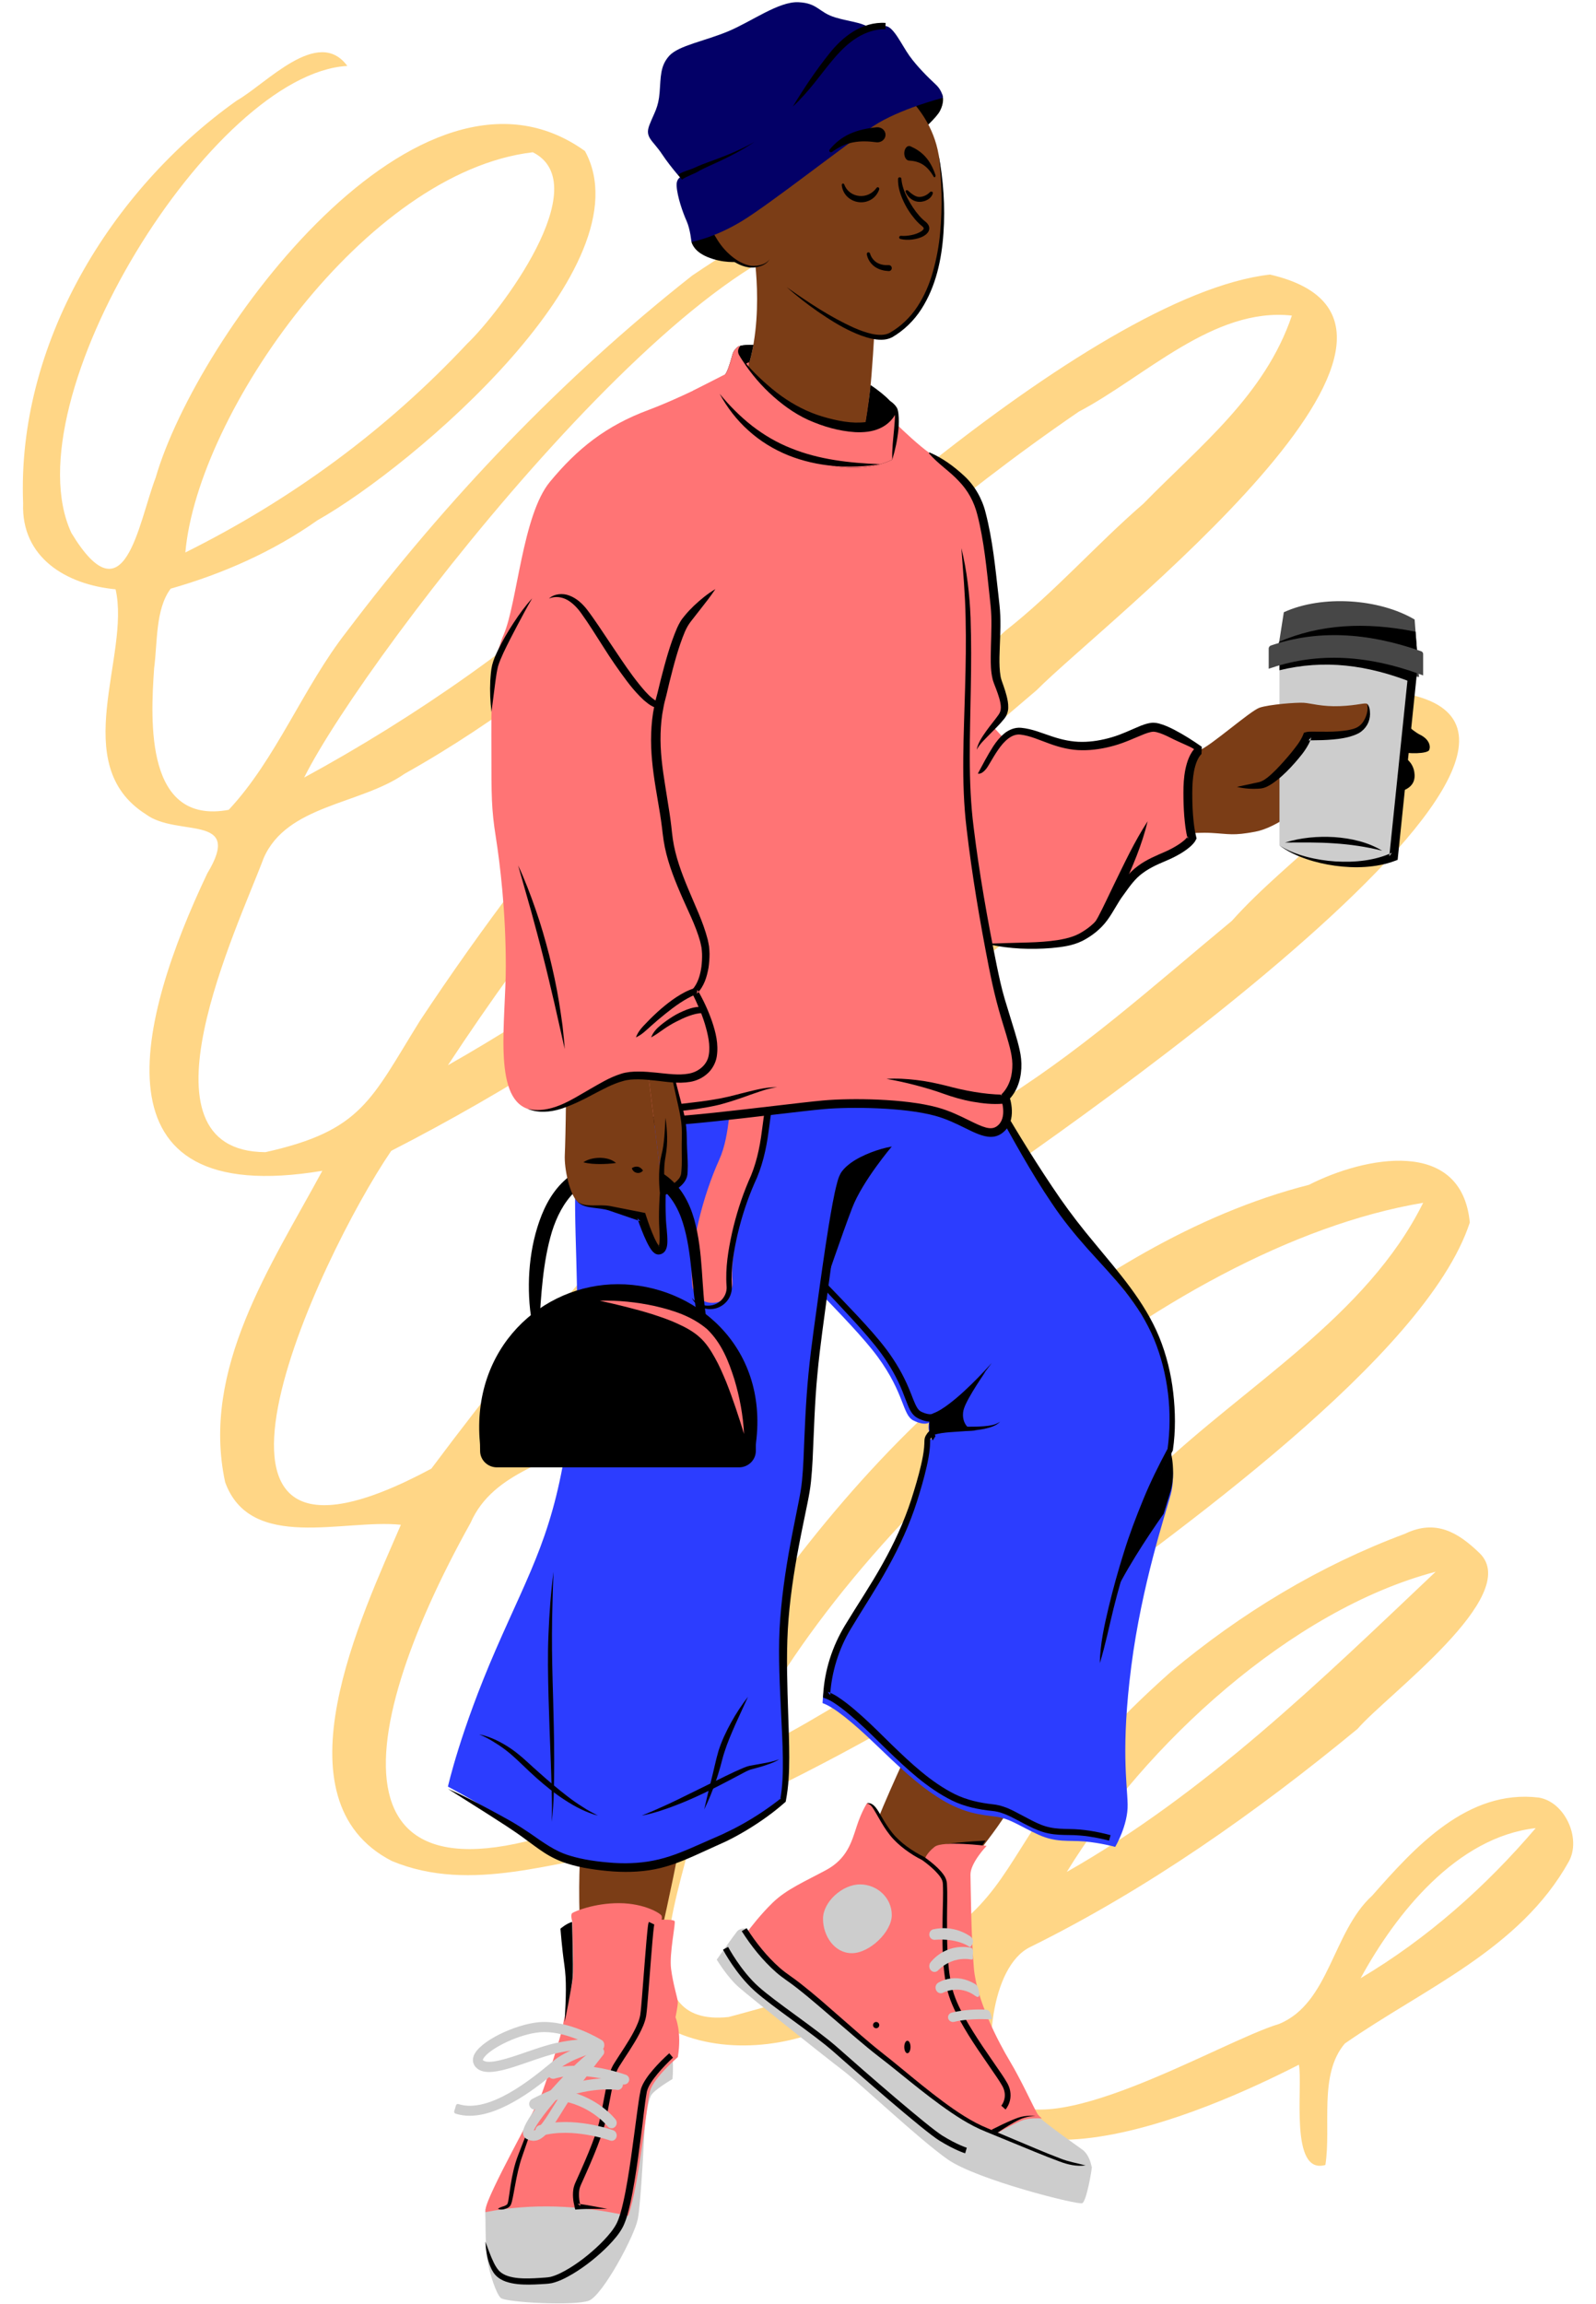 <svg viewBox="35.349 19.65 255.301 368.438" xmlns="http://www.w3.org/2000/svg" overflow="visible" xmlns:xlink="http://www.w3.org/1999/xlink" width="255.301px" height="368.438px"><g id="Master/Comp/Squiggle" stroke="none" stroke-width="1" fill="none" fill-rule="evenodd"><path d="M281,312 C268.396,313.424 258.665,325.603 253,336 C263.616,329.7 272.999,321.388 281,312 M265,271 C241.882,277.085 218.462,298.64 206,319 C228.223,306.371 246.568,288.459 265,271 M120.581,44 C93.847,47.139 66.932,85.82 65,108 C82.018,99.529 97.16,88.412 110.077,74.616 C115.291,69.647 130.821,49.147 120.581,44 M173,57.341 C150.253,51.435 94.029,123.9 84,144 C119.666,124.604 155.217,94.515 173,57.341 M153,300.731 C153.656,301.154 154.311,301.577 154.967,302 C155.112,301.222 155.006,299.992 155.447,299.748 C163.829,296.103 171.309,290.615 179.52,286.505 C193.727,276.958 207.147,266.214 220.086,255.021 C234.527,241.2 253.974,230.205 263,212 C221.385,218.952 170.771,263.319 153,300.731 M261,136 C211.702,148.588 153.561,202.434 124,243 C148.524,229.094 170.726,213.098 193.603,196.82 C207.711,188.307 219.7,177.427 232.404,166.906 C241.55,156.658 255.29,148.333 261,136 M242,70.117 C229.485,68.735 218.523,79.901 207.905,85.492 C167.719,113.015 133.632,149.504 107,190 C139.818,171.369 168.513,146.064 196.174,120.527 C204.062,114.336 210.667,106.76 218.242,100.206 C227.301,90.931 237.681,82.872 242,70.117 M186.46,343.847 C186.539,342.436 187.378,339.388 187.202,337.185 C179.824,339.221 172.531,342.526 165.164,344.91 C156.3,347.978 144.724,347.623 137.641,340.728 C131.805,333.287 135.347,324.006 136.551,315.679 C124.273,317.075 110.791,322.559 98.041,317.263 C79.022,307.494 93.278,277.905 99.473,263.49 C90.377,262.521 75.407,267.861 71.362,256.671 C67.464,238.565 78.72,222.034 86.91,206.883 C49.179,213.166 57.582,182.302 68.508,159.319 C74.347,149.659 63.701,153.602 58.695,149.874 C46.067,141.894 56.271,124.484 53.837,113.89 C45.99,113.153 38.727,108.85 39.048,100.144 C38.041,74.805 52.94,50.155 73.212,35.739 C77.956,33.046 86.235,23.835 90.908,30.196 C69.397,31.382 36.904,83.691 46.771,104.881 C55.331,119.001 57.407,103.514 60.245,96.043 C66.88,73.16 102.46,24.808 128.922,43.806 C138.924,62.176 101.647,94.091 86.124,102.859 C79.018,107.875 70.954,111.424 62.658,113.785 C60.193,117.028 60.547,122.487 60.005,126.488 C59.401,135.137 58.616,151.616 71.933,149.157 C79.499,141.089 83.851,129.554 90.768,120.71 C106.779,99.529 125.226,80.144 146.076,63.717 C151.059,60.336 156.269,57.226 161.315,53.936 C168.904,49.319 184.593,54.501 178.897,65.319 C170.5,84.007 156.073,98.942 141.461,112.949 C128.632,124.273 115.046,135.008 100.085,143.378 C92.991,148.341 81.223,148.334 77.514,156.902 C73.464,167.75 56.094,203.784 77.811,203.902 C93.266,200.455 94.65,195.559 102.525,182.889 C112.461,167.891 123.312,153.534 135.115,139.959 C154.405,117.214 209.74,66.798 238.505,63.558 C273.684,71.71 211.668,119.384 201.187,130.009 C168.975,157.581 135.758,184.328 97.93,203.691 C86.26,220.828 59.178,278.755 104.348,254.513 C141.071,205.393 197.876,143.315 260.168,130.584 C299.132,137.993 193.446,208.96 182.397,216.228 C166.142,228.29 148.739,238.728 131.19,248.789 C124.216,253.464 114.293,254.817 110.63,263.168 C91.177,298.082 86.752,330.927 137.847,307.396 C143.455,301.958 145.243,293.366 149.945,287.096 C162.279,268.004 177.026,249.951 194.979,235.901 C209.864,224.29 226.311,213.831 244.735,209.123 C253.574,204.621 269.154,201.46 270.463,215.151 C263.486,236.588 222.497,265.456 203.808,279.205 C189.348,289.539 173.907,298.421 157.949,306.22 C154.057,308.871 147.119,308.759 145.836,313.929 C143.806,322.773 135.951,343.901 151.895,342.206 C208.876,327.054 184.87,320.457 222.733,286.928 C233.915,277.595 246.434,270.011 260.096,264.925 C265.036,262.533 268.646,264.742 272.046,268.045 C278.998,274.839 257.027,290.823 252.519,296.119 C236.369,309.431 218.971,321.704 200.198,330.989 C193.737,334.049 192.553,348.696 195.224,354.516 C202.217,363.346 230.574,346.12 239.943,343.319 C248.039,340.002 248.48,328.596 254.85,322.794 C261.656,315.067 270.089,305.733 281.509,307.116 C285.676,307.81 288.334,313.634 286.305,317.339 C278.447,331.435 263.1,337.635 250.471,346.45 C246.25,351.405 248.33,359.725 247.361,365.864 C241.554,367.54 243.801,353.268 243.121,349.834 C228.866,357.122 188.009,375.656 186.46,343.847" id="Background" fill="#FFD686"/><g transform="translate(3, 7) scale(1 1)" id="Master/Character/Standing"><g id="Master/Character/Standing" stroke="none" stroke-width="1" fill="none" fill-rule="evenodd"><g id="Bottom" transform="translate(71, 158) scale(1 1)"><g id="Bottom/Floating" stroke="none" stroke-width="1" fill="none" fill-rule="evenodd"><g id="Group-106" transform="translate(33, -7)"><path d="M73.44,142 C73.44,142 68.381,152.751 67,157.426 L78.11,166 C78.11,166 87.515,155.182 90,150.508 L73.44,142 Z" id="Fill-7" fill="#7b3d16"/><path d="M99.3,57.477 C93.65,50.196 87.108,37.126 85.408,34.423 C83.706,31.722 81,31.797 81,31.797 C83.201,31.011 82.546,29.102 81.945,25.614 C81.625,23.757 81.804,2.629 82.04,0 L49,0 L49,56.54 C53.426,62.893 64.356,72.663 68.727,78.607 C73.098,84.551 72.677,87.936 74.475,88.819 C76.273,89.702 76.951,89.151 76.951,89.151 C76.65,90.976 77.501,91.693 77.501,91.693 C77.501,91.693 77.123,91.742 76.695,92.508 C76.267,93.275 77.299,93.748 74.429,102.566 C71.558,111.386 66.479,118.036 63.24,123.386 C60.001,128.735 59.928,134.012 59.928,134.012 C61.695,134.59 64.786,137.12 68.319,140.518 C71.852,143.915 75.238,147.168 78.919,149.409 C82.599,151.65 85.322,151.868 87.604,152.156 C89.886,152.446 91.579,153.746 94.45,155.047 C97.32,156.349 99.234,155.916 101.81,156.133 C104.387,156.349 106.742,157 106.742,157 C106.742,157 108.803,153.53 108.729,150.204 C108.656,146.879 107.64,141.143 109.312,128.127 C110.983,115.11 114.813,103.644 115.613,100.68 C116.413,97.715 115.664,94.523 115.664,94.523 C115.664,94.523 117.07,86.836 114.128,78.282 C111.186,69.729 104.948,64.758 99.3,57.477 Z" id="Fill-1" fill="#2C3DFF"/><path d="M21.181,157.75 C21.181,157.75 20.773,163.138 21.181,171.369 L33.836,172 C33.836,172 35.877,163.103 37,157 L21.181,157.75 Z" id="Fill-3" fill="#7b3d16"/><path d="M102.891,207.839 C102.891,207.839 102.596,206.24 101.515,205.439 C100.605,204.766 96.114,201.652 94.336,200.028 C93.755,199.987 92.48,199.945 91.479,200.263 C90.583,200.547 88.304,201.82 87,202.567 C92.077,204.68 98.29,207.422 99.931,207.813 C101.16,208.106 102.406,207.988 103,207.903 C102.936,207.862 102.891,207.839 102.891,207.839" id="Fill-5" fill="#CDCDCD"/><path d="M86,156 C86,156 79.962,156.277 78.601,156.841 C77.239,157.405 76,160 76,160 L83.814,159.14 L86,156 Z" id="Fill-9" fill="#000"/><path d="M95,200.429 C94.658,200.123 94.402,199.862 94.299,199.686 C93.641,198.573 91.72,194.323 89.9,191.287 C88.079,188.251 84.59,181.623 84.135,176.412 C83.679,171.2 83.638,163.344 83.588,161.472 C83.537,159.6 86.169,156.839 86.169,156.839 C86.169,156.839 79.179,155.971 77.864,156.983 C76.55,157.994 76.246,159.007 76.246,159.007 C76.246,159.007 72.858,157.438 70.861,154.807 C68.863,152.176 68.361,149.861 67.045,150.007 C67.045,150.007 66.177,151.282 65.377,153.754 C64.575,156.223 63.841,158.895 60.505,160.697 C57.169,162.5 54.166,163.768 51.964,165.906 C49.943,167.866 48.262,170.103 48,170.459 C49.468,172.621 52.269,176.418 54.988,178.254 C58.915,180.906 66.181,187.784 70.305,190.927 C74.429,194.071 81.694,200.652 86.996,202.814 C87.145,202.875 87.299,202.938 87.451,203 C88.792,202.243 91.137,200.954 92.06,200.667 C93.091,200.346 94.402,200.388 95,200.429" id="Fill-11" fill="#FF7475"/><path d="M102.365,207.5 C101.767,207.585 100.507,207.702 99.268,207.408 C97.563,207.006 90.968,204.112 85.767,201.976 C80.567,199.84 73.44,193.335 69.395,190.229 C65.349,187.123 58.222,180.325 54.37,177.704 C51.703,175.889 48.955,172.138 47.515,170 C47.492,170.031 47.475,170.054 47.475,170.054 C47.475,170.054 46.673,170.006 46.251,170.517 C45.829,171.029 43,175.03 43,175.03 C43,175.03 44.689,177.838 46.546,179.456 C48.404,181.072 60.392,190.634 63.169,192.734 C65.947,194.834 75.223,203.634 79.885,206.936 C84.547,210.235 100.767,214.285 101.462,213.984 C102.156,213.685 103,208.635 103,208.235 C103,207.931 102.572,207.628 102.365,207.5" id="Fill-13" fill="#CDCDCD"/><path d="M26.188,0 C25.274,8.697 20.005,22.858 20.348,55.172 C20.463,66.029 21.442,74.389 19.255,90.472 C17.066,106.558 13.346,112.388 7.658,125.449 C1.969,138.512 0,147.364 0,147.364 C0,147.364 2.954,148.875 9.408,152.762 C15.863,156.648 16.081,158.807 24.724,159.778 C33.366,160.75 36.977,158.375 43.103,155.719 C49.229,153.063 53.606,149.199 53.606,149.199 C54.7,143.585 53.606,135.813 53.606,125.449 C53.606,115.086 56.231,104.83 57.106,99.865 C57.981,94.899 57.435,87.234 58.966,75.682 C60.498,64.132 62.138,51.825 63.232,49.234 C64.327,46.643 71,44.334 71,44.334 L70.432,0 L26.188,0 Z" id="Fill-15" fill="#2C3DFF"/><path d="M42.289,70 C40.634,70 39.225,68.765 39.078,67.124 C38.536,61.138 40.922,52.59 43.368,47.182 C44.374,44.961 44.68,42.682 45.003,40.267 C45.401,37.306 45.812,34.243 47.467,30.98 C51.309,23.409 61.561,18.91 67.489,20.228 C69.228,20.616 70.315,22.306 69.918,24.003 C69.522,25.702 67.791,26.762 66.053,26.376 C62.696,25.629 55.509,29.331 53.252,33.781 C52.074,36.103 51.749,38.524 51.405,41.086 C51.036,43.837 50.655,46.68 49.274,49.731 C46.762,55.285 45.143,62.524 45.508,66.569 C45.666,68.304 44.352,69.834 42.577,69.987 C42.481,69.996 42.384,70 42.289,70" id="Fill-17" fill="#FF7475"/><path d="M67.107,20 C68.738,20.334 70.007,21.866 69.998,23.518 C70.055,25.167 68.815,26.75 67.176,27.122 C66.773,27.223 66.35,27.259 65.934,27.217 L64.882,27.073 C64.232,27.069 63.558,27.128 62.893,27.307 C61.559,27.631 60.265,28.196 59.045,28.869 C57.827,29.55 56.678,30.363 55.659,31.298 C54.643,32.234 53.747,33.298 53.164,34.505 C51.943,36.97 51.678,39.796 51.291,42.616 C50.923,45.435 50.256,48.34 49.007,50.941 C47.883,53.519 47.007,56.214 46.356,58.954 C45.727,61.689 45.236,64.5 45.414,67.265 C45.476,68.066 45.242,68.883 44.78,69.537 C44.316,70.19 43.619,70.673 42.852,70.881 C42.085,71.082 41.257,71.031 40.558,70.707 C39.863,70.385 39.295,69.834 39,69.179 C39.886,70.331 41.439,70.723 42.651,70.261 C43.884,69.829 44.692,68.568 44.573,67.328 C44.362,64.408 44.845,61.547 45.458,58.751 C46.097,55.955 46.959,53.208 48.087,50.555 C49.286,47.992 49.874,45.282 50.227,42.473 C50.613,39.695 50.869,36.737 52.193,34.046 C52.854,32.681 53.839,31.521 54.923,30.523 C56.014,29.521 57.225,28.665 58.514,27.944 C59.803,27.225 61.178,26.642 62.649,26.299 C63.379,26.112 64.154,26.041 64.944,26.06 L66.031,26.217 C66.333,26.25 66.64,26.228 66.934,26.157 C68.134,25.895 69.061,24.75 69.032,23.526 C69.052,22.305 68.121,21.15 66.901,20.887 L67.107,20 Z" id="Fill-19" fill="#000"/><path d="M77,25 C77,28.314 74.464,31 71.337,31 C68.21,31 65,28.314 65,25 C65,21.686 68.21,19 71.337,19 C74.464,19 77,21.686 77,25" id="Fill-21" fill="#FF7475"/><path d="M76.973,25.503 C77.078,26.655 76.877,27.869 76.317,28.939 C76.034,29.47 75.685,29.975 75.255,30.418 C74.81,30.844 74.298,31.209 73.733,31.483 C72.604,32.034 71.234,32.154 70.024,31.797 C68.804,31.472 67.704,30.79 66.843,29.891 C65.976,28.999 65.338,27.854 65.104,26.61 C64.86,25.364 65.057,24.054 65.581,22.91 C66.644,20.641 69.002,18.985 71.579,19 L71.579,19.915 C69.449,19.986 67.453,21.459 66.567,23.358 C65.646,25.277 66.123,27.634 67.596,29.196 C69.026,30.784 71.399,31.588 73.402,30.755 C74.393,30.346 75.246,29.6 75.868,28.682 C76.477,27.751 76.849,26.657 76.973,25.503" id="Fill-23" fill="#000"/><path d="M60.656,67 C62.294,68.699 63.938,70.397 65.554,72.127 C67.165,73.863 68.764,75.616 70.207,77.534 C71.632,79.457 72.859,81.552 73.771,83.771 C74.244,84.849 74.595,86.059 75.134,86.89 C75.277,87.077 75.414,87.245 75.589,87.334 C75.748,87.442 76.055,87.562 76.282,87.644 C76.527,87.731 76.773,87.788 76.996,87.805 C77.106,87.812 77.214,87.812 77.303,87.797 C77.373,87.798 77.506,87.724 77.429,87.776 L77.424,87.779 L77.582,87.686 C78.463,87.371 79.343,86.779 80.166,86.156 C80.993,85.527 81.797,84.849 82.568,84.133 C84.115,82.704 85.592,81.184 87,79.603 C85.749,81.31 84.421,82.965 82.998,84.552 C82.29,85.347 81.541,86.112 80.748,86.845 C79.945,87.572 79.117,88.282 78.035,88.796 L78.193,88.703 L78.186,88.708 C77.863,88.926 77.702,88.932 77.481,88.978 C77.276,89.006 77.085,89.004 76.899,88.99 C76.532,88.957 76.198,88.869 75.886,88.756 C75.561,88.629 75.307,88.54 74.969,88.328 C74.621,88.13 74.373,87.827 74.169,87.545 C73.779,86.962 73.579,86.388 73.357,85.833 L72.723,84.195 C71.867,82.045 70.716,80.032 69.354,78.151 C67.982,76.282 66.413,74.522 64.832,72.783 C63.245,71.045 61.621,69.332 60,67.615 L60.656,67 Z" id="Fill-25" fill="#000"/><path d="M77.559,92 C77.528,91.964 76.806,91.082 77.05,89 L77.712,89.148 C77.533,90.681 77.981,91.276 78,91.301 L77.559,92 Z" id="Fill-27" fill="#000"/><path d="M105.755,156 C103.692,155.47 101.56,155.107 99.428,155.107 C98.35,155.092 97.214,155.085 96.091,154.848 C94.97,154.634 93.893,154.162 92.921,153.67 C90.932,152.713 89.127,151.442 87.086,151.253 C84.93,151.034 82.654,150.576 80.635,149.581 C76.595,147.567 73.361,144.483 70.213,141.46 C68.641,139.93 67.118,138.381 65.505,136.94 C64.699,136.219 63.881,135.513 63.032,134.865 C62.189,134.231 61.291,133.587 60.405,133.267 L60,133.12 L60.022,132.722 C60.245,128.742 61.485,124.939 63.51,121.584 C65.507,118.289 67.641,115.131 69.494,111.805 C71.355,108.491 72.961,105.035 74.129,101.424 C74.706,99.608 75.259,97.779 75.683,95.934 C75.897,95.012 76.079,94.085 76.168,93.164 C76.191,92.934 76.205,92.706 76.213,92.474 C76.228,92.235 76.208,92.02 76.266,91.683 C76.294,91.522 76.385,91.315 76.45,91.211 C76.516,91.094 76.594,90.979 76.678,90.864 C76.764,90.75 76.863,90.637 76.983,90.531 C77.043,90.479 77.109,90.427 77.187,90.379 C77.282,90.33 77.315,90.291 77.525,90.246 L77.428,90.27 C78.401,89.952 79.339,89.892 80.269,89.841 C81.199,89.809 82.118,89.803 83.032,89.81 C83.946,89.804 84.856,89.806 85.757,89.73 C86.654,89.66 87.572,89.533 88.334,89 C87.687,89.692 86.71,89.941 85.817,90.149 C84.901,90.331 83.976,90.424 83.058,90.492 L80.321,90.682 C79.426,90.758 78.513,90.846 77.742,91.123 L77.645,91.148 C77.747,91.123 77.611,91.17 77.577,91.219 C77.519,91.271 77.457,91.339 77.4,91.416 C77.284,91.576 77.167,91.773 77.159,91.862 C77.118,92.184 77.135,92.781 77.081,93.25 C76.99,94.239 76.806,95.197 76.593,96.144 C76.168,98.037 75.619,99.884 75.046,101.721 C73.873,105.413 72.253,108.944 70.385,112.311 C68.527,115.687 66.39,118.885 64.438,122.145 C62.514,125.34 61.364,129.062 61.144,132.738 L60.761,132.193 C61.926,132.627 62.81,133.301 63.707,133.965 C64.594,134.642 65.428,135.363 66.247,136.099 C67.89,137.568 69.429,139.137 70.984,140.653 C74.101,143.66 77.308,146.689 81.106,148.578 C83.013,149.512 85.057,149.958 87.22,150.197 C88.36,150.318 89.487,150.741 90.474,151.241 L93.369,152.763 C94.335,153.258 95.271,153.675 96.291,153.882 C97.3,154.104 98.353,154.123 99.446,154.145 C101.669,154.166 103.858,154.554 106,155.125 L105.755,156 Z" id="Fill-29" fill="#000"/><path d="M71,45 C68.978,46.157 66.912,47.227 65.196,48.584 C64.78,48.923 64.375,49.283 64.105,49.675 C63.852,50.037 63.679,50.488 63.542,51.044 C63.256,52.106 63.032,53.223 62.829,54.338 C62.021,58.81 61.409,63.341 60.787,67.863 C60.204,72.392 59.517,76.92 59.102,81.437 C58.664,85.967 58.555,90.508 58.337,95.091 C58.277,96.238 58.2,97.389 58.08,98.546 C57.966,99.707 57.746,100.875 57.523,101.99 C57.07,104.241 56.591,106.468 56.167,108.707 C55.313,113.178 54.642,117.679 54.373,122.202 C54.12,126.711 54.289,131.286 54.434,135.844 C54.51,138.126 54.603,140.414 54.6,142.713 C54.597,145.009 54.506,147.329 54.058,149.627 L54.057,149.631 L54.031,149.778 L53.912,149.883 C52.022,151.557 49.984,152.994 47.836,154.295 C46.76,154.939 45.662,155.552 44.526,156.1 L41.13,157.643 C38.881,158.67 36.574,159.736 34.075,160.361 C31.577,160.982 28.979,161.099 26.451,160.93 C25.184,160.839 23.931,160.7 22.683,160.496 C21.432,160.307 20.18,160.021 18.951,159.624 C17.724,159.223 16.532,158.656 15.459,157.961 C14.383,157.268 13.403,156.507 12.408,155.789 C10.449,154.324 8.36,153.036 6.276,151.688 L0,147.717 C2.277,148.718 4.494,149.846 6.676,151.028 C7.768,151.618 8.859,152.203 9.943,152.818 C11.029,153.441 12.085,154.118 13.118,154.815 C15.175,156.243 17.095,157.676 19.378,158.367 C21.645,159.08 24.119,159.392 26.54,159.563 C28.972,159.714 31.396,159.569 33.73,159 C36.071,158.446 38.308,157.455 40.575,156.45 L43.97,154.959 C45.072,154.438 46.165,153.891 47.229,153.291 C49.355,152.095 51.408,150.714 53.299,149.209 L53.154,149.461 L53.155,149.457 C53.55,147.255 53.607,144.986 53.575,142.72 C53.544,140.45 53.416,138.171 53.306,135.89 C53.098,131.321 52.83,126.752 53.052,122.132 C53.302,117.529 53.961,112.967 54.798,108.457 C55.214,106.201 55.686,103.956 56.122,101.724 C56.342,100.599 56.541,99.516 56.646,98.4 C56.755,97.284 56.826,96.155 56.879,95.021 C57.067,90.477 57.23,85.878 57.679,81.309 C58.12,76.726 58.824,72.215 59.426,67.682 C60.067,63.153 60.695,58.626 61.531,54.103 C61.744,52.972 61.972,51.845 62.284,50.701 C62.426,50.15 62.634,49.501 63.058,48.932 C63.466,48.392 63.953,48 64.44,47.626 C65.439,46.914 66.513,46.405 67.61,45.968 C68.712,45.547 69.838,45.202 71,45" id="Fill-33" fill="#000"/><path d="M16.892,113 C16.83,114.669 16.757,116.333 16.73,118 C16.679,119.665 16.646,121.331 16.644,122.994 C16.628,126.321 16.72,129.64 16.821,132.977 C16.904,136.31 16.999,139.646 17,142.988 C16.989,146.325 17.006,149.687 16.61,153 C16.662,151.331 16.648,149.666 16.594,148.001 C16.559,146.336 16.506,144.67 16.44,143.006 C16.306,139.676 16.193,136.344 16.093,133.008 C16.011,129.675 15.936,126.32 16.086,122.975 C16.221,119.633 16.462,116.298 16.892,113" id="Fill-35" fill="#000"/><path d="M41,151 C41.361,149.424 41.73,147.859 42.124,146.305 C42.534,144.736 42.821,143.223 43.291,141.612 C43.802,140.042 44.499,138.554 45.292,137.12 C46.082,135.684 46.985,134.306 48,133 L45.979,137.419 C45.336,138.892 44.693,140.366 44.222,141.87 C43.971,142.605 43.804,143.386 43.58,144.174 C43.35,144.951 43.125,145.729 42.852,146.491 C42.333,148.027 41.718,149.533 41,151" id="Fill-37" fill="#000"/><path d="M31,152 C31.921,151.612 32.843,151.255 33.741,150.831 C34.65,150.435 35.55,150.023 36.44,149.59 L41.776,146.969 C43.564,146.104 45.32,145.189 47.171,144.404 C47.411,144.31 47.637,144.215 47.897,144.131 C48.176,144.038 48.414,144.006 48.658,143.961 L50.12,143.694 C51.096,143.531 52.062,143.338 53,143 C52.145,143.533 51.17,143.825 50.224,144.138 L48.784,144.535 C48.277,144.645 47.921,144.826 47.464,145.058 C45.724,145.977 43.961,146.921 42.18,147.807 C40.389,148.68 38.582,149.53 36.717,150.246 C34.859,150.969 32.96,151.625 31,152" id="Fill-39" fill="#000"/><path d="M5,139 C6.874,139.389 8.639,140.288 10.251,141.407 C11.878,142.553 13.238,143.961 14.705,145.224 C16.147,146.52 17.622,147.764 19.145,148.933 C19.905,149.523 20.692,150.072 21.502,150.577 C22.296,151.122 23.145,151.552 24,152 C22.15,151.511 20.401,150.611 18.772,149.548 C17.126,148.5 15.607,147.252 14.137,145.957 C12.669,144.662 11.309,143.226 9.857,142.005 C9.123,141.392 8.342,140.84 7.53,140.342 C6.728,139.819 5.88,139.381 5,139" id="Fill-41" fill="#000"/><path d="M71,45 C71,45 66.323,50.514 64.674,54.798 C63.024,59.083 60,68 60,68 C60,68 61.954,50.656 62.909,49.262 C63.864,47.868 71,45 71,45" id="Fill-43" fill="#000"/><g id="Group-47" transform="translate(75, 31)" fill="#000"><path d="M0.689,6.903 C1.391,5.635 2.189,4.412 3.12,3.279 C3.58,2.709 4.081,2.165 4.641,1.67 C5.201,1.176 5.806,0.707 6.545,0.388 L6.663,0.338 L6.795,0.375 C8.396,0.818 9.732,1.773 10.758,3.01 C11.277,3.633 11.666,4.317 12.061,4.957 L13.232,6.913 C14.781,9.521 16.336,12.12 17.941,14.684 C19.55,17.245 21.199,19.779 22.908,22.257 C24.629,24.728 26.463,27.086 28.408,29.408 C32.231,34.056 36.417,38.73 38.778,44.465 C39.937,47.317 40.674,50.32 41.022,53.361 C41.372,56.406 41.417,59.468 40.968,62.542 L40.959,62.602 L40.921,62.674 C39.515,65.318 38.182,68.005 37.052,70.783 C35.907,73.553 34.878,76.371 33.958,79.225 C33.031,82.079 32.201,84.963 31.476,87.875 C30.756,90.79 30.174,93.723 29.277,96.624 C29.328,93.58 29.995,90.62 30.69,87.686 C31.393,84.75 32.203,81.839 33.11,78.957 C33.996,76.069 35.075,73.24 36.226,70.443 C37.371,67.641 38.723,64.926 40.159,62.257 L40.111,62.388 C40.926,56.514 40.213,50.318 37.955,44.802 C37.381,43.425 36.681,42.102 35.918,40.816 C35.118,39.55 34.243,38.332 33.317,37.147 C31.435,34.799 29.343,32.609 27.308,30.339 C25.287,28.064 23.327,25.67 21.636,23.121 C19.913,20.594 18.339,17.984 16.818,15.35 C15.297,12.715 13.836,10.052 12.384,7.389 L11.29,5.401 C10.919,4.732 10.57,4.083 10.108,3.543 C9.191,2.45 7.898,1.631 6.591,1.173 L6.841,1.159 C6.222,1.372 5.629,1.755 5.073,2.181 C4.512,2.607 3.996,3.101 3.489,3.606 C2.485,4.628 1.554,5.74 0.689,6.903" id="Fill-45"/></g><path d="M115.619,100.036 C116.157,98.14 116.016,96.154 115.853,94.999 L115.672,94 C115.672,94 111,103.109 109.919,106 C108.838,108.89 106,118 106,118 C107.793,113.591 111.867,107.463 114.477,103.743 C115,102.047 115.41,100.772 115.619,100.036" id="Fill-48" fill="#000"/><path d="M80.839,32.257 C79.973,32.174 79.071,32.121 78.193,32.118 C77.314,32.135 76.435,32.184 75.606,32.379 C74.795,32.567 73.976,32.945 73.209,33.386 C72.429,33.823 71.696,34.369 71,35 C71.442,34.146 72.094,33.421 72.822,32.795 C73.571,32.188 74.395,31.673 75.353,31.385 C76.289,31.088 77.248,30.998 78.191,31 C79.139,30.999 80.063,31.087 81,31.299 L80.839,32.257 Z" id="Fill-50" fill="#000"/><path d="M86,81 C86,81 83.142,85.095 82.555,86.882 C81.967,88.67 82.987,90.539 84.617,90.417 C84.617,90.417 81.25,90.495 80.22,90.593 C79.188,90.691 77.714,91 77.714,91 C77.714,91 76.625,89.826 77.137,88.486 C77.137,88.486 79.289,87.643 81.766,85.254 C84.243,82.864 86,81 86,81" id="Fill-52" fill="#000"/><path d="M69,185.5 C69,185.777 68.776,186 68.5,186 C68.224,186 68,185.777 68,185.5 C68,185.223 68.224,185 68.5,185 C68.776,185 69,185.223 69,185.5" id="Fill-54" fill="#000"/><path d="M74,189.001 C74,189.552 73.776,190 73.5,190 C73.224,190 73,189.552 73,189.001 C73,188.448 73.224,188 73.5,188 C73.776,188 74,188.448 74,189.001" id="Fill-56" fill="#000"/><path d="M71,167.898 C71,170.604 67.429,174 64.618,174 C61.808,174 60,171.205 60,168.5 C60,165.795 63.101,163 65.911,163 C68.721,163 71,165.194 71,167.898" id="Fill-58" fill="#CDCDCD"/><path d="M82.74,206 C82.675,205.981 81.122,205.518 78.615,203.971 C76.122,202.433 65.326,192.993 61.74,189.807 C60.063,188.32 57.558,186.487 55.135,184.716 C52.759,182.979 50.516,181.338 49.067,180.043 C46.109,177.4 44.085,173.593 44,173.434 L44.819,173 C44.838,173.037 46.853,176.82 49.683,179.35 C51.098,180.614 53.324,182.241 55.681,183.964 C58.121,185.75 60.645,187.595 62.354,189.113 C66.844,193.101 76.846,201.788 79.1,203.18 C81.489,204.653 82.985,205.105 83,205.109 L82.74,206 Z" id="Fill-60" fill="#000"/><path d="M47.785,170 C49.266,172.322 51.031,174.534 53.088,176.351 C53.607,176.806 54.142,177.207 54.716,177.606 C55.305,178.014 55.874,178.44 56.432,178.878 C57.549,179.751 58.633,180.654 59.704,181.571 L66.064,187.119 C67.127,188.035 68.196,188.945 69.29,189.808 C70.397,190.672 71.499,191.567 72.582,192.459 C74.754,194.246 76.917,196.035 79.168,197.702 C81.42,199.36 83.739,200.948 86.311,201.994 L94.08,205.266 C95.376,205.806 96.673,206.343 97.98,206.836 C99.281,207.355 100.62,207.571 102,207.937 C100.581,208.147 99.129,207.805 97.811,207.301 C96.485,206.816 95.18,206.29 93.877,205.761 L86.081,202.56 C83.424,201.506 81.047,199.905 78.764,198.257 C76.479,196.596 74.29,194.818 72.103,193.052 C71.008,192.165 69.918,191.297 68.8,190.442 C67.678,189.574 66.598,188.668 65.521,187.758 L59.115,182.27 C58.045,181.36 56.97,180.461 55.871,179.604 C55.321,179.173 54.764,178.757 54.197,178.364 C53.617,177.961 53.025,177.518 52.488,177.046 C50.328,175.133 48.546,172.9 47,170.48 L47.785,170 Z" id="Fill-62" fill="#000"/><path d="M87,202.214 C88.107,201.653 89.216,201.115 90.361,200.635 C90.929,200.403 91.529,200.166 92.15,200.077 C92.766,199.984 93.395,199.965 94,200.077 C93.387,200.046 92.78,200.146 92.202,200.315 C91.621,200.482 91.096,200.761 90.561,201.058 C89.503,201.66 88.468,202.325 87.454,203 L87,202.214 Z" id="Fill-64" fill="#000"/><path d="M88.52,198.391 C88.968,197.822 89.2,196.954 89.034,196.187 C88.959,195.779 88.816,195.441 88.582,195.061 C88.37,194.682 88.11,194.302 87.864,193.925 L84.757,189.385 C83.732,187.856 82.74,186.296 81.859,184.665 C80.984,183.037 80.181,181.321 79.777,179.467 C79.022,175.786 79.091,172.084 79.127,168.416 C79.146,166.587 79.255,164.728 79.174,162.95 C79.17,162.142 78.531,161.467 77.923,160.827 C77.29,160.201 76.58,159.623 75.853,159.103 L75.896,159.127 C74.898,158.634 73.979,158.052 73.096,157.396 C72.224,156.733 71.398,155.992 70.709,155.123 C70.021,154.261 69.456,153.322 68.922,152.381 C68.654,151.913 68.39,151.444 68.116,151.003 C67.837,150.571 67.566,150.129 67,150.047 C67.261,149.951 67.591,150.007 67.84,150.166 C68.099,150.318 68.297,150.533 68.47,150.753 C68.815,151.195 69.072,151.674 69.346,152.137 C69.886,153.066 70.449,153.976 71.117,154.795 C71.778,155.612 72.579,156.316 73.429,156.949 C74.284,157.571 75.204,158.137 76.145,158.59 L76.172,158.603 L76.189,158.614 C76.959,159.154 77.682,159.73 78.361,160.385 C78.696,160.716 79.019,161.067 79.3,161.469 C79.588,161.854 79.805,162.393 79.823,162.893 C79.928,164.778 79.835,166.587 79.837,168.425 C79.836,172.07 79.821,175.771 80.582,179.283 C80.978,181.017 81.761,182.653 82.635,184.239 C83.52,185.823 84.502,187.359 85.515,188.879 L88.625,193.418 C88.88,193.809 89.139,194.186 89.376,194.607 C89.625,195.005 89.851,195.522 89.934,196.02 C90.129,197.053 89.893,198.132 89.203,199 L88.52,198.391 Z" id="Fill-66" fill="#000"/><path d="M83.453,172.988 C81.129,171.485 77.939,171.857 77.906,171.86 C77.438,171.895 77.039,171.545 77.003,171.077 C76.965,170.608 77.31,170.198 77.771,170.16 C77.932,170.144 80.631,169.41 83.437,171.225 C83.829,171.479 84.104,171.873 83.962,172.354 C83.877,172.643 83.593,173.079 83.453,172.988" id="Fill-68" fill="#CDCDCD"/><path d="M77.837,177 C77.609,177 77.382,176.897 77.217,176.696 C76.908,176.315 76.932,175.73 77.272,175.384 C77.387,175.267 79.507,172.444 83.558,173.098 C84.014,173.173 84.039,173.683 83.972,174.191 C83.905,174.699 84.141,175.066 83.683,175 C80.437,174.458 78.419,176.737 78.397,176.761 C78.237,176.921 78.036,177 77.837,177" id="Fill-70" fill="#CDCDCD"/><path d="M84.376,180.839 C81.84,178.964 79.32,180.256 79.214,180.313 C78.798,180.533 78.295,180.352 78.089,179.909 C77.883,179.466 78.047,178.929 78.46,178.705 C78.601,178.628 81.172,177.001 84.381,178.966 C84.784,179.213 84.92,179.834 84.982,180.326 C85.109,181.327 84.522,180.947 84.376,180.839" id="Fill-72" fill="#CDCDCD"/><path d="M80.791,185 C80.436,185 80.114,184.77 80.024,184.426 C79.917,184.019 80.175,183.607 80.599,183.504 C83.431,182.821 85.931,183.026 86.081,183.037 C86.516,183.07 86.759,183.408 86.863,183.815 C86.987,184.3 87.152,184.623 86.718,184.59 C86.683,184.587 83.56,184.356 80.984,184.977 C80.919,184.992 80.854,185 80.791,185" id="Fill-74" fill="#CDCDCD"/><path d="M35.921,190 C35.921,190 36.098,192.267 35.921,194.126 C35.921,194.126 32.91,195.887 32.47,196.792 C32.03,197.696 31.688,199.808 31.542,201.215 C31.395,202.623 30.906,213.834 30.369,216.547 C29.831,219.262 24.749,228.713 22.55,229.568 C20.351,230.423 9.16,229.869 8.428,229.115 C7.694,228.362 6.717,225.396 6.326,223.183 C5.935,220.971 6.005,214.94 6.005,214.94 L29.592,192.439 L35.921,190 Z" id="Fill-76" fill="#CDCDCD"/><path d="M6.002,214.972 C5.949,217.588 6.796,222.981 8.312,224.609 C9.931,226.351 13.359,226.045 16.216,225.839 C19.074,225.634 25.454,220.514 27.455,216.929 C27.642,216.594 27.824,216.142 28,215.597 C20.392,213.789 13.283,213.427 6.002,214.972" id="Fill-78" fill="#CDCDCD"/><path d="M36.405,184.26 C36.405,184.26 36.803,182.314 36.776,181.769 C36.75,181.225 36.02,178.998 35.697,176.52 C35.374,174.043 36.486,169.151 36.258,168.865 C36.03,168.578 34.17,168.642 34.17,168.642 C34.17,168.642 34.3,168.355 34.17,168.005 C34.04,167.655 31.463,166.032 27.451,166.001 C23.44,165.968 20.211,167.336 19.884,167.591 C19.558,167.847 19.884,168.928 19.884,168.928 C19.884,168.928 20.163,176.212 20.001,177.849 C19.838,179.485 18.478,185.031 18.478,185.031 C18.38,186.596 15.618,194.862 14.926,196.696 C14.234,198.53 6.223,212.719 6.025,214.94 C6.012,215.083 6.004,215.241 6,215.41 C13.561,213.954 20.943,214.295 28.844,216 C30.608,211.044 31.796,197.945 32.333,196.021 C32.927,193.898 36.777,190.619 36.777,190.619 C37.443,186.616 36.405,184.26 36.405,184.26" id="Fill-80" fill="#FF7475"/><path d="M19.858,169 C18.951,169.253 18,170.081 18,170.081 C18,170.081 18.233,173.168 18.615,175.794 C18.995,178.42 18.892,180.849 18.673,185 C18.673,185 19.82,179.489 19.957,177.864 C20.094,176.237 19.858,169 19.858,169" id="Fill-82" fill="#000"/><path d="M6,220.124 C6.412,221.276 6.816,222.42 7.326,223.468 C7.575,223.989 7.882,224.487 8.229,224.842 C8.596,225.202 9.072,225.452 9.586,225.628 C10.627,225.968 11.791,226.03 12.948,226.012 C13.529,226.002 14.112,225.974 14.701,225.933 C15.273,225.887 15.924,225.867 16.395,225.768 C17.441,225.506 18.488,224.946 19.477,224.347 C20.47,223.736 21.427,223.051 22.337,222.305 C23.248,221.562 24.121,220.768 24.929,219.921 C25.726,219.074 26.506,218.164 27.002,217.184 C27.475,216.213 27.773,215.02 28.037,213.864 C28.309,212.702 28.521,211.512 28.727,210.325 C29.13,207.944 29.46,205.544 29.775,203.14 L30.257,199.53 C30.431,198.314 30.565,197.141 30.836,195.87 C31.007,195.189 31.349,194.613 31.693,194.089 C32.043,193.561 32.429,193.075 32.831,192.611 C33.636,191.676 34.491,190.822 35.403,190 L36,190.701 C35.145,191.499 34.311,192.358 33.56,193.258 C32.826,194.152 32.082,195.133 31.824,196.13 C31.417,198.412 31.207,200.9 30.88,203.29 C30.568,205.702 30.241,208.114 29.837,210.521 C29.631,211.726 29.42,212.929 29.141,214.129 C28.861,215.332 28.589,216.523 28.009,217.732 C27.4,218.903 26.568,219.826 25.72,220.717 C24.862,221.598 23.949,222.408 22.999,223.17 C22.049,223.931 21.051,224.631 20.005,225.261 C18.951,225.879 17.87,226.465 16.604,226.77 C15.907,226.899 15.369,226.892 14.76,226.938 C14.163,226.973 13.562,226.996 12.958,227 C11.752,227.003 10.51,226.939 9.287,226.529 C8.681,226.321 8.08,225.981 7.607,225.477 C7.13,224.954 6.875,224.355 6.652,223.767 C6.227,222.581 6.052,221.351 6,220.124" id="Fill-84" fill="#000"/><path d="M25.509,214.892 L23.107,214.891 C22.312,214.902 21.496,214.906 20.741,214.969 L20.368,215 L20.277,214.637 C20.022,213.608 19.892,212.587 20.111,211.495 C20.248,210.918 20.496,210.485 20.688,210.028 L21.297,208.665 C22.102,206.846 22.877,205.017 23.533,203.164 C23.86,202.234 24.15,201.307 24.351,200.36 C24.56,199.399 24.744,198.432 24.928,197.461 C25.114,196.489 25.293,195.514 25.521,194.536 C25.752,193.576 26.005,192.535 26.59,191.623 C27.675,189.889 28.837,188.268 29.749,186.524 C30.2,185.66 30.609,184.761 30.764,183.874 C30.898,182.949 30.959,181.934 31.046,180.962 L31.509,175.059 L31.751,172.105 L31.889,170.624 L31.968,169.88 L32.019,169.498 C32.032,169.427 32.032,169.387 32.053,169.291 C32.077,169.192 32.106,169.093 32.138,169 L32.998,169.401 C33.002,169.426 33.001,169.449 32.994,169.47 C32.987,169.494 32.978,169.577 32.97,169.628 L32.923,169.981 L32.844,170.708 L32.709,172.178 L32.467,175.125 L32.004,181.03 C31.914,182.023 31.861,182.982 31.713,184.011 C31.523,185.076 31.081,186.013 30.611,186.918 C29.666,188.724 28.471,190.391 27.426,192.064 C26.914,192.853 26.69,193.771 26.459,194.726 C26.238,195.676 26.059,196.647 25.873,197.618 C25.689,198.588 25.503,199.564 25.292,200.539 C25.083,201.528 24.778,202.499 24.446,203.443 C23.776,205.336 22.993,207.178 22.185,209.007 L21.573,210.375 C21.377,210.834 21.136,211.287 21.051,211.68 C20.871,212.531 20.98,213.521 21.205,214.405 L20.741,214.072 C21.583,214.16 22.356,214.307 23.15,214.445 L25.509,214.892 Z" id="Fill-86" fill="#000"/><path d="M8,214.875 C8.395,214.573 8.8,214.539 9.151,214.375 C9.318,214.298 9.48,214.186 9.521,214.088 C9.575,213.979 9.625,213.763 9.662,213.575 C9.798,212.784 9.901,211.954 10.024,211.133 C10.282,209.495 10.634,207.831 11.245,206.265 C11.855,204.715 12.438,203.156 13.068,201.614 C13.691,200.069 14.324,198.528 14.994,197 L15,197.002 C14.529,198.598 14.018,200.177 13.497,201.754 C12.986,203.333 12.426,204.896 11.892,206.468 C11.343,208.021 11.022,209.619 10.725,211.243 C10.562,212.054 10.45,212.867 10.239,213.697 C10.178,213.909 10.14,214.105 9.991,214.362 C9.815,214.625 9.577,214.729 9.358,214.822 C8.915,214.982 8.46,215.1 8,214.875" id="Fill-88" fill="#000"/><path d="M18.224,196.398 C16.041,198.843 14.136,201.316 13.731,202.364 C14.526,202.231 15.591,200.57 17.146,198.05 C17.465,197.533 17.831,196.974 18.224,196.398 M13.707,204 C13.361,204 12.999,203.909 12.615,203.717 C12.234,203.527 12.011,203.163 12,202.718 C11.94,200.231 20.713,190.807 23.759,189.107 C24.101,188.917 24.534,188.984 24.794,189.27 C25.055,189.554 25.069,189.976 24.829,190.276 C24.787,190.328 20.6,195.56 18.568,198.857 C16.722,201.85 15.396,204 13.707,204" id="Fill-90" fill="#CDCDCD"/><path d="M15.434,186.616 C15.189,186.616 14.945,186.626 14.703,186.646 C11.409,186.931 6.992,189.11 5.822,190.628 C5.576,190.947 5.584,191.091 5.584,191.093 C6.422,191.932 9.925,190.719 12.483,189.833 C14.122,189.266 15.815,188.679 17.282,188.367 C18.638,188.078 19.822,187.913 20.812,187.823 C19.271,187.2 17.322,186.616 15.434,186.616 M6.586,193 C5.728,193 5.021,192.796 4.513,192.292 C4.02,191.802 3.874,191.131 4.112,190.45 C4.938,188.097 10.798,185.361 14.569,185.035 C19.303,184.634 24.407,187.78 24.622,187.913 C24.942,188.114 25.08,188.516 24.953,188.876 C24.826,189.235 24.471,189.453 24.099,189.404 C24.075,189.4 21.666,189.084 17.605,189.949 C16.234,190.242 14.586,190.812 12.993,191.363 C10.516,192.22 8.262,193 6.586,193" id="Fill-92" fill="#CDCDCD"/><path d="M3.48,200 C2.721,200 1.975,199.898 1.255,199.671 C0.841,199.54 1.026,199.228 1.154,198.805 C1.281,198.381 1.303,198.011 1.717,198.139 C6.58,199.67 13.349,194.114 16.24,191.74 C16.632,191.419 16.959,191.152 17.205,190.962 C19.432,189.248 23.833,188.073 24.019,188.025 C24.44,187.917 24.866,188.172 24.975,188.6 C25.083,189.029 24.831,189.467 24.411,189.578 C24.369,189.589 20.126,190.722 18.148,192.244 C17.912,192.425 17.6,192.683 17.223,192.991 C14.531,195.202 8.686,200 3.48,200" id="Fill-94" fill="#CDCDCD"/><path d="M28.156,195 C28.061,195 27.966,194.984 27.872,194.953 C21.086,192.644 17.189,194.024 17.151,194.038 C16.718,194.196 16.229,193.994 16.059,193.583 C15.889,193.171 16.098,192.707 16.53,192.542 C16.708,192.475 20.996,190.905 28.439,193.438 C28.879,193.588 29.108,194.047 28.95,194.466 C28.827,194.795 28.502,195 28.156,195" id="Fill-96" fill="#CDCDCD"/><path d="M13.848,199 C13.539,199 13.241,198.822 13.091,198.514 C12.88,198.077 13.048,197.545 13.466,197.324 C21.313,193.181 27.044,194.066 27.285,194.105 C27.747,194.181 28.063,194.635 27.989,195.118 C27.917,195.6 27.487,195.943 27.022,195.854 C26.969,195.846 21.553,195.037 14.23,198.905 C14.108,198.97 13.977,199 13.848,199" id="Fill-98" fill="#CDCDCD"/><path d="M26.177,202 C25.937,202 25.699,201.892 25.536,201.682 C25.513,201.651 23.134,198.653 18.661,197.705 C18.214,197.611 17.926,197.156 18.017,196.688 C18.107,196.222 18.541,195.928 18.988,196.015 C24.068,197.093 26.708,200.454 26.818,200.596 C27.103,200.967 27.047,201.51 26.693,201.809 C26.541,201.938 26.358,202 26.177,202" id="Fill-100" fill="#CDCDCD"/><path d="M26.197,204 C26.111,204 26.025,203.985 25.94,203.955 C25.88,203.934 19.924,201.809 15.007,203.198 C14.578,203.319 14.139,203.043 14.027,202.582 C13.914,202.121 14.171,201.649 14.6,201.528 C19.988,200.015 26.193,202.225 26.454,202.32 C26.874,202.473 27.099,202.962 26.958,203.412 C26.845,203.773 26.532,204 26.197,204" id="Fill-102" fill="#CDCDCD"/></g><path d="M57,5.408 C87.72,11.704 106.91,12.683 114.568,8.347 L115,-7 L59.247,-7 L57,5.408 Z" id="Path-4" fill="#7b3d16"/><path d="M114,25.129 C115.433,24.585 115.261,23.228 114.735,20.209 C114.667,19.815 114.595,19.403 114.525,18.973 C114.269,17.391 113.989,-3.292 114.304,-7 L115.191,-6.918 C114.886,-3.34 115.162,17.335 115.403,18.819 C115.472,19.244 115.543,19.653 115.611,20.044 C116.109,22.906 116.504,25.167 114.304,26 L114,25.129 Z" id="Fill-31" fill="#000"/><path d="M57,6 C71.882,9.151 81.578,10.946 86.089,11.385 C99.604,12.699 109.241,11.908 115,9.012" id="Path-5" stroke="#000" stroke-linecap="round" stroke-linejoin="round"/><path d="M102.984,2 C101.694,4.281 101.694,5.261 102.984,4.941" id="Path-6" stroke="#000"/><path d="M80,13 C75.712,19.908 70.378,23.574 64,24" id="Path-7" stroke="#000"/></g></g><g id="Body" transform="translate(74, 0) scale(1 1)"><g id="Body/Coffee 2" stroke="none" stroke-width="1" fill="none" fill-rule="evenodd"><g id="Group-92" transform="translate(35, 52)"><g id="Group-3" transform="translate(146, 75.305)" fill="#000"><path d="M1.392,0.29 C1.392,0.29 3.086,2.133 4.519,2.85 C5.954,3.566 6.228,4.642 5.975,5.274 C5.722,5.907 2.588,5.949 0.992,5.507 L1.392,0.29 Z" id="Fill-1"/></g><path d="M147.082,81.34 C147.082,81.34 149.528,81.973 149.633,84.567 C149.739,87.16 146.639,87.308 146.639,87.308 L147.082,81.34 Z" id="Fill-4" fill="#000"/><path d="M127.633,65.441 L128.714,58.557 C134.899,55.733 144.003,56.4 149.636,59.723 L150.34,68.913 L127.633,65.441 Z" id="Fill-6" fill="#474747"/><path d="M110.305,94.247 C110.305,94.247 114.222,93.693 117.109,93.851 C119.995,94.01 120.588,94.326 124.146,93.654 C127.704,92.981 131.42,89.621 132.962,88.91 L132.962,77.682 L110.305,85.747 L110.305,94.247 Z" id="Fill-8" fill="#7b3d16"/><path d="M128.017,64.487 L128.017,95.858 C132.217,98.809 140.874,99.972 146.274,97.659 L149.524,66.202 L128.017,64.487 Z" id="Fill-10" fill="#CDCDCD"/><path d="M128.017,95.858 C129.356,96.705 130.843,97.265 132.355,97.67 C133.871,98.071 135.425,98.309 136.981,98.41 C140.076,98.597 143.275,98.277 145.996,97.023 L146.001,97.022 L145.585,97.587 L148.835,66.13 L150.213,66.273 L146.962,97.73 L146.919,98.154 L146.546,98.295 L146.542,98.296 C144.975,98.895 143.347,99.179 141.731,99.289 C140.113,99.398 138.499,99.314 136.912,99.098 C135.325,98.879 133.761,98.52 132.253,98.001 C130.751,97.479 129.29,96.8 128.017,95.858" id="Fill-12" fill="#000"/><path d="M110.305,80.823 C110.305,80.823 113.424,81.258 115.189,80.636 C116.954,80.013 123.315,74.347 124.818,73.827 C126.321,73.306 130.755,72.961 131.905,73.038 C133.054,73.114 134.817,73.689 137.691,73.574 C140.565,73.459 141.715,72.961 142.06,73.229 C142.405,73.497 142.711,76.717 140.029,77.675 C137.346,78.633 133.016,78.211 132.441,78.402 C132.441,78.402 132.249,79.169 131.253,80.511 C130.257,81.851 126.846,85.914 124.968,86.22 C123.091,86.527 121.213,86.488 121.213,86.488 L110.305,86.488 L110.305,80.823 Z" id="Fill-14" fill="#7b3d16"/><path d="M142.06,73.229 C142.462,73.66 142.493,74.291 142.506,74.858 C142.498,75.441 142.343,76.035 142.041,76.569 C141.734,77.099 141.28,77.56 140.739,77.875 C140.184,78.181 139.638,78.349 139.082,78.504 C137.97,78.791 136.845,78.898 135.736,78.968 C135.18,79.006 134.625,79.019 134.078,79.024 L133.268,79.037 L132.881,79.047 C132.767,79.05 132.636,79.072 132.66,79.06 L132.66,79.059 L133.113,78.571 C132.885,79.376 132.559,79.875 132.202,80.452 C131.845,81.007 131.442,81.501 131.04,81.983 C130.231,82.948 129.379,83.875 128.431,84.726 C127.96,85.154 127.454,85.552 126.913,85.925 C126.371,86.284 125.77,86.663 124.984,86.75 C123.713,86.857 122.447,86.783 121.213,86.488 L124.817,85.71 C125.719,85.449 126.657,84.543 127.481,83.728 C128.315,82.872 129.121,81.965 129.889,81.033 C130.269,80.562 130.638,80.089 130.975,79.625 C131.294,79.174 131.619,78.605 131.768,78.234 L131.938,77.819 L132.222,77.746 L132.226,77.744 C132.517,77.668 132.659,77.675 132.816,77.662 L133.25,77.653 L134.076,77.658 L135.691,77.665 C136.763,77.666 137.822,77.589 138.851,77.436 C139.357,77.345 139.873,77.224 140.293,77.04 C140.72,76.839 141.087,76.532 141.363,76.14 C141.892,75.363 142.263,74.281 142.06,73.229" id="Fill-16" fill="#000"/><path d="M63.589,25.281 C63.589,25.281 68.513,30.523 71.979,33.061 C75.444,35.6 78.601,37.602 79.987,41.607 C81.374,45.611 82.067,53.312 82.528,57.548 C82.991,61.783 82.014,67.219 82.948,69.676 C83.882,72.134 84.373,73.756 83.783,74.885 C83.194,76.016 82.162,76.802 82.162,76.802 L83.833,78.621 C83.833,78.621 83.44,77.146 86.733,77.589 C90.025,78.031 92.827,80.39 97.889,79.898 C102.951,79.407 105.605,77.146 107.669,76.95 C109.733,76.753 115.189,80.635 115.189,80.635 C115.189,80.635 113.404,81.69 113.36,87.031 C113.317,92.371 114.017,94.647 114.017,94.647 C114.017,94.647 113.448,96.093 109.202,97.844 C104.956,99.594 104.124,101.17 102.373,103.578 C100.622,105.985 100.097,108.524 96.157,110.582 C92.217,112.638 81.712,111.633 81.712,111.633 L63.813,112.544 L63.589,25.281 Z" id="Fill-18" fill="#ff7475"/><path d="M81.719,111.552 C83.356,111.487 84.98,111.448 86.597,111.403 C88.214,111.362 89.828,111.317 91.417,111.135 C92.991,110.951 94.604,110.668 95.903,110.001 C97.279,109.264 98.483,108.302 99.377,107.053 C100.287,105.834 100.979,104.299 101.999,102.944 C102.917,101.648 103.926,100.172 105.36,99.147 C106.736,98.103 108.376,97.447 109.806,96.823 C110.525,96.495 111.222,96.129 111.865,95.712 C112.184,95.501 112.49,95.279 112.766,95.04 C112.901,94.921 113.031,94.799 113.142,94.674 C113.244,94.576 113.376,94.367 113.365,94.391 L113.348,94.853 C113.008,93.546 112.893,92.365 112.784,91.123 C112.69,89.895 112.652,88.669 112.652,87.448 C112.65,86.219 112.713,84.957 112.962,83.704 C113.095,83.078 113.262,82.451 113.525,81.835 C113.658,81.528 113.808,81.222 114.005,80.927 C114.103,80.778 114.207,80.632 114.334,80.49 C114.474,80.337 112.011,79.37 110.561,78.624 C109.839,78.258 109.087,77.915 108.38,77.74 C108.208,77.701 108.034,77.668 107.894,77.665 C107.776,77.654 107.614,77.688 107.439,77.713 C107.093,77.79 106.731,77.909 106.357,78.055 C104.861,78.654 103.265,79.422 101.587,79.885 C99.903,80.359 98.181,80.645 96.403,80.624 C94.628,80.621 92.879,80.175 91.271,79.591 C89.661,79.017 88.132,78.306 86.591,78.127 C85.184,77.948 83.939,79.215 83.036,80.525 C82.567,81.192 82.148,81.909 81.718,82.638 C81.495,82.996 81.303,83.38 81.007,83.715 C80.866,83.885 80.694,84.044 80.497,84.18 C80.307,84.306 80.032,84.438 79.784,84.356 L79.782,84.335 C80.525,82.948 81.304,81.445 82.24,79.983 C82.72,79.26 83.265,78.55 83.985,77.962 C84.684,77.373 85.677,76.941 86.684,77.037 C88.516,77.21 90.101,77.927 91.67,78.431 C93.237,78.953 94.814,79.293 96.417,79.29 C98.011,79.294 99.645,79.008 101.195,78.552 C102.767,78.099 104.212,77.379 105.832,76.707 C106.24,76.543 106.683,76.401 107.159,76.299 C107.4,76.261 107.654,76.21 107.958,76.228 C108.24,76.24 108.481,76.293 108.719,76.347 C109.647,76.588 110.432,76.968 111.209,77.364 C112.749,78.169 114.177,79.082 115.59,80.072 L115.541,81.233 C115.568,81.216 115.437,81.323 115.381,81.4 C115.308,81.484 115.237,81.585 115.169,81.688 C115.032,81.897 114.916,82.135 114.811,82.382 C114.603,82.879 114.459,83.425 114.345,83.981 C114.135,85.103 114.073,86.263 114.07,87.448 C114.067,88.641 114.101,89.832 114.189,91.013 C114.282,92.175 114.42,93.409 114.686,94.442 L114.758,94.719 L114.668,94.904 C114.48,95.294 114.352,95.407 114.182,95.609 C114.021,95.788 113.854,95.945 113.684,96.096 C113.342,96.388 112.987,96.644 112.625,96.88 C111.9,97.35 111.148,97.739 110.385,98.084 C109.608,98.439 108.867,98.718 108.167,99.066 C107.463,99.409 106.789,99.796 106.177,100.246 C104.933,101.126 104.055,102.388 103.093,103.734 C102.138,104.978 101.481,106.448 100.441,107.846 C99.415,109.242 97.994,110.343 96.49,111.117 C94.861,111.919 93.176,112.1 91.528,112.261 C88.223,112.525 84.926,112.395 81.704,111.712 L81.719,111.552 Z" id="Fill-20" fill="#000"/><path d="M72.026,32.997 C74.092,33.879 75.888,35.183 77.565,36.735 C79.246,38.271 80.478,40.438 81.01,42.64 C82.142,47.001 82.557,51.397 83.054,55.772 L83.232,57.41 C83.291,57.973 83.334,58.543 83.356,59.105 C83.398,60.231 83.383,61.347 83.34,62.451 C83.282,64.639 83.071,66.887 83.412,68.863 C83.457,69.119 83.523,69.301 83.607,69.566 L83.885,70.353 C84.066,70.883 84.241,71.419 84.383,71.98 C84.52,72.543 84.643,73.127 84.629,73.771 C84.649,74.397 84.369,75.166 83.967,75.62 C83.238,76.539 82.449,77.274 81.68,78.06 C80.931,78.851 80.099,79.57 79.581,80.548 C79.781,79.428 80.475,78.471 81.1,77.569 C81.741,76.667 82.475,75.81 83.069,74.971 C83.354,74.562 83.447,74.236 83.446,73.758 C83.444,73.301 83.331,72.799 83.192,72.301 C83.048,71.8 82.867,71.295 82.676,70.789 L82.381,70.029 C82.29,69.776 82.164,69.438 82.108,69.154 C81.838,67.97 81.828,66.836 81.83,65.719 C81.837,64.601 81.88,63.501 81.907,62.407 C81.93,61.314 81.959,60.229 81.922,59.158 C81.902,58.621 81.865,58.096 81.813,57.564 L81.641,55.922 C81.17,51.566 80.761,47.166 79.697,42.999 C79.179,40.927 78.203,39.11 76.715,37.578 C75.277,36.013 73.401,34.848 71.931,33.127 L72.026,32.997 Z" id="Fill-22" fill="#000"/><path d="M149.501,66.429 C149.114,66.319 148.728,66.208 148.338,66.107 L133.897,64.955 C131.895,65.206 129.925,65.647 128.017,66.256 L128.017,67.837 C131.51,66.973 135.118,66.731 138.654,67.099 C142.26,67.464 145.778,68.431 149.157,69.754 L149.501,66.429 Z" id="Fill-24" fill="#000"/><path d="M149.786,61.675 C141.687,60.025 134.41,60.514 127.974,63.273 L127.633,65.442 L130.858,65.934 C136.325,64.133 142.615,63.742 150.067,65.343 L149.786,61.675 Z" id="Fill-26" fill="#000"/><path d="M126.293,67.594 C133.329,65.151 141.358,65.028 151.001,68.665 L151.001,65.234 C151.001,65.04 150.877,64.867 150.696,64.802 C142.002,61.727 133.985,61.368 126.645,63.88 C126.435,63.952 126.293,64.153 126.293,64.374 L126.293,67.594 Z" id="Fill-28" fill="#474747"/><path d="M106.931,91.986 C106.472,93.881 105.864,95.715 105.167,97.513 C104.461,99.306 103.694,101.075 102.863,102.818 C102.026,104.559 101.129,106.269 100.053,107.923 C99.775,108.338 99.503,108.743 99.119,109.159 C98.738,109.521 98.375,109.847 97.944,110.128 C97.117,110.679 96.11,111.14 95.101,111.015 C96.02,110.675 96.708,110.045 97.372,109.421 C97.693,109.101 98.023,108.757 98.299,108.42 C98.542,108.107 98.783,107.695 99.004,107.29 C99.886,105.635 100.674,103.884 101.513,102.17 C103.193,98.73 104.805,95.252 106.931,91.986" id="Fill-30" fill="#000"/><path d="M128.901,95.392 C131.442,94.597 134.136,94.361 136.8,94.519 C139.451,94.709 142.153,95.306 144.443,96.691 C141.867,96.049 139.323,95.681 136.734,95.516 C134.148,95.332 131.557,95.376 128.901,95.392" id="Fill-32" fill="#000"/><path d="M74.99,38.099 C74.99,38.099 77.852,48.152 78.201,59.182 C78.551,70.213 77.503,80.825 78.201,89.691 C78.9,98.557 80.847,107.115 81.511,111.878 C82.507,119.028 86.525,129.497 85.966,131.992 C85.208,135.369 83.761,136.427 83.761,136.427 C83.761,136.427 85.277,140.128 83.228,141.31 C81.18,142.493 78.028,139.763 73.115,138.414 C68.203,137.066 59.708,136.912 55.102,137.322 C50.497,137.731 35.043,139.778 30.438,139.88 C25.832,139.983 20.821,139.88 20.821,139.88 C20.821,139.88 16.937,78.742 22.56,56.344 C28.182,33.947 34.271,23.098 34.271,23.098 L43.171,18.556 L63.59,25.281" id="Fill-34" fill="#ff7475"/><path d="M29.743,137.477 L34.246,136.947 C35.745,136.778 37.246,136.558 38.71,136.279 C40.183,135.996 41.639,135.564 43.125,135.211 C44.601,134.849 46.122,134.483 47.656,134.515 C46.14,134.705 44.723,135.263 43.288,135.751 C41.859,136.274 40.413,136.768 38.922,137.179 C37.423,137.598 35.907,137.819 34.391,138.058 C32.87,138.253 31.353,138.416 29.815,138.475 L29.743,137.477 Z" id="Fill-36" fill="#000"/><path d="M81.838,142.455 C80.581,142.455 79.204,141.776 77.69,141.029 C76.317,140.352 74.761,139.585 72.931,139.083 C67.958,137.718 59.388,137.638 55.163,138.012 C53.547,138.155 50.609,138.5 47.206,138.897 C41.084,139.614 33.465,140.506 30.453,140.573 C25.885,140.676 20.856,140.574 20.806,140.573 L20.169,140.56 L20.129,139.925 C20.09,139.312 16.303,78.421 21.887,56.176 C27.467,33.946 28.375,36.019 23.231,56.514 C18.005,77.329 21.083,132.62 21.472,139.199 C22.967,139.223 26.839,139.269 30.421,139.188 C33.369,139.123 40.952,138.235 47.045,137.522 C50.458,137.123 53.405,136.777 55.04,136.633 C59.493,136.235 68.103,136.32 73.298,137.747 C75.255,138.284 76.874,139.083 78.303,139.787 C80.592,140.916 81.831,141.469 82.82,140.751 C84.609,139.449 83.483,136.391 83.471,136.359 L84.767,135.871 C84.83,136.037 86.268,139.955 83.635,141.87 C83.065,142.286 82.466,142.455 81.838,142.455" id="Fill-38" fill="#000"/><path d="M77.133,48.297 C78.018,51.941 78.457,55.682 78.604,59.434 C78.732,63.178 78.712,66.924 78.643,70.661 C78.53,78.134 78.157,85.607 79.099,92.976 C80.004,100.362 81.306,107.724 82.786,115.026 C83.166,116.853 83.548,118.662 84.073,120.432 L85.709,125.776 C85.979,126.677 86.244,127.586 86.451,128.534 C86.669,129.481 86.78,130.507 86.725,131.504 C86.617,133.514 85.936,135.576 84.18,137.021 L84.177,137.023 L84.023,137.134 L83.816,137.151 C82.102,137.295 80.518,137.107 78.911,136.828 C77.32,136.547 75.748,136.088 74.256,135.552 C72.793,135.017 71.292,134.589 69.777,134.186 C68.26,133.791 66.723,133.448 65.157,133.184 C66.747,133.076 68.346,133.178 69.932,133.363 C71.523,133.537 73.09,133.879 74.65,134.259 C76.171,134.668 77.661,135.01 79.184,135.264 C80.686,135.517 82.261,135.685 83.705,135.703 L83.344,135.832 L83.345,135.832 C83.884,135.404 84.42,134.651 84.734,133.902 C85.07,133.136 85.233,132.29 85.277,131.433 C85.393,129.71 84.845,127.98 84.331,126.188 C83.793,124.412 83.226,122.621 82.758,120.793 C82.282,118.963 81.889,117.116 81.522,115.283 C80.082,107.932 78.827,100.558 77.963,93.106 C77.06,85.613 77.543,78.089 77.728,70.641 C77.837,66.909 77.898,63.181 77.811,59.457 C77.747,55.738 77.404,52.033 77.133,48.297" id="Fill-40" fill="#000"/><path d="M66.626,26.02 C66.28,25.229 64.969,23.837 62.614,22.245 C62.577,22.633 62.539,23.001 62.501,23.336 C61.91,28.559 61.078,31.791 61.078,31.791 C59.679,33.96 55.756,33.201 51.083,30.653 C45.99,27.876 41.801,22.347 41.801,22.347 C42.801,20.329 43.444,18.078 43.85,15.816 C42.508,15.776 41.576,15.903 41.283,16.169 C40.356,17.011 40.651,17.264 39.852,19.496 C39.052,21.726 37.494,22.316 37.494,22.316 C37.494,22.316 37.494,26.442 50.544,33.061 C59.74,37.726 66.079,34.145 66.079,34.145 C66.079,34.145 67.216,27.368 66.626,26.02" id="Fill-42" fill="#000"/><g id="Group-46" transform="translate(41, 0.305)" fill="#7b3d16"><path d="M21.501,23.032 C22.193,16.916 22.813,1.268 22.813,1.268 L2.926,0.695 C2.926,0.695 5.051,13.462 0.801,22.043 C0.801,22.043 4.99,27.572 10.083,30.348 C14.756,32.896 18.679,33.656 20.078,31.486 C20.078,31.486 20.91,28.255 21.501,23.032" id="Fill-44"/></g><path d="M41.451,17.23 C41.529,17.385 42.064,18.209 42.988,19.348 C43.351,18.195 43.637,17.007 43.85,15.816 C42.965,15.79 42.263,15.836 41.801,15.948 C41.8,15.95 41.201,16.731 41.451,17.23" id="Fill-47" fill="#000"/><path d="M66.626,26.02 C66.28,25.229 64.969,23.837 62.614,22.245 C62.577,22.633 62.539,23.001 62.501,23.336 C62.241,25.628 61.936,27.537 61.674,28.957 C64.302,28.708 65.815,27.489 66.626,26.02" id="Fill-49" fill="#000"/><path d="M66.626,26.02 C65.815,27.489 64.302,28.708 61.674,28.957 C59.815,29.132 57.403,28.827 54.267,27.762 C49.043,25.988 45.046,21.885 42.987,19.348 C42.064,18.209 41.737,17.686 41.643,17.541 C41.05,16.631 41.799,15.95 41.8,15.948 C41.562,16.005 41.383,16.079 41.283,16.169 C40.356,17.011 40.651,17.264 39.852,19.496 C39.052,21.726 37.494,22.316 37.494,22.316 C37.494,22.316 37.494,26.442 50.544,33.061 C59.74,37.726 66.079,34.145 66.079,34.145 C66.079,34.145 67.216,27.368 66.626,26.02" id="Fill-51" fill="#ff7475"/><path d="M26.209,125.598 C28.296,125.465 29.798,125.419 29.798,125.419 C29.798,125.419 30.671,131.679 31.743,135.852 C32.814,140.026 32.814,140.759 32.814,143.127 C32.814,145.495 32.983,146.511 32.814,148.372 C32.645,150.233 29.374,151.417 29.374,151.417 L26.209,125.598 Z" id="Fill-53" fill="#7b3d16"/><path d="M29.798,125.42 C30.195,127.724 30.658,130.016 31.152,132.296 C31.609,134.586 32.332,136.791 32.839,139.108 C33.1,140.263 33.2,141.484 33.211,142.655 C33.223,143.827 33.292,144.967 33.348,146.151 C33.373,146.742 33.378,147.346 33.348,147.946 L33.322,148.396 C33.293,148.567 33.268,148.771 33.204,148.94 C33.082,149.287 32.899,149.598 32.681,149.854 C32.256,150.381 31.733,150.75 31.197,151.058 C30.66,151.371 30.109,151.607 29.509,151.793 L29.237,151.043 C30.22,150.565 31.247,149.97 31.891,149.209 C32.055,149.021 32.165,148.816 32.239,148.614 C32.279,148.51 32.281,148.418 32.309,148.305 L32.351,147.88 C32.401,147.314 32.418,146.748 32.416,146.171 C32.406,145.02 32.381,143.823 32.415,142.657 C32.447,141.49 32.4,140.369 32.191,139.232 C31.786,136.963 31.14,134.686 30.771,132.371 C30.368,130.064 30.069,127.742 29.798,125.42" id="Fill-55" fill="#000"/><path d="M8.651,173.084 C8.047,170.422 7.88,167.721 7.969,165.002 C8.081,162.288 8.485,159.563 9.31,156.903 C10.128,154.268 11.357,151.588 13.521,149.545 C14.586,148.531 15.854,147.684 17.249,147.159 C18.644,146.637 20.109,146.408 21.552,146.374 C24.317,146.383 27.313,146.826 29.767,148.565 C30.98,149.415 31.984,150.539 32.735,151.768 C33.492,152.999 34.016,154.324 34.401,155.657 C35.886,161.018 35.5,166.445 36.342,171.532 L35.041,171.813 C34.413,169.14 34.24,166.467 33.96,163.844 C33.683,161.227 33.344,158.623 32.582,156.207 C31.834,153.801 30.555,151.602 28.577,150.305 C26.614,148.978 24.087,148.632 21.597,148.688 C20.389,148.76 19.211,148.964 18.121,149.387 C17.032,149.813 16.063,150.485 15.221,151.307 C13.538,152.964 12.386,155.226 11.636,157.63 C10.178,162.487 9.904,167.746 9.582,172.987 L8.651,173.084 Z" id="Fill-57" fill="#000"/><path d="M29.374,151.418 C29.374,151.418 29.205,154.407 29.374,156.719 C29.543,159.031 29.656,160.554 28.697,160.61 C27.738,160.667 25.99,155.253 25.99,155.253 C25.99,155.253 22.945,154.407 20.971,153.899 C18.997,153.392 16.854,153.956 15.67,152.772 C14.485,151.587 13.583,147.583 13.696,145.327 C13.809,143.071 14.072,130.89 13.686,128.409 C13.417,126.676 21.379,125.906 26.209,125.599" id="Fill-59" fill="#7b3d16"/><path d="M43.171,18.556 C43.171,18.556 33.867,23.679 27.069,26.214 C20.273,28.748 15.716,32.383 11.312,37.708 C6.909,43.034 6.102,57.089 3.913,62.158 C1.724,67.227 1.955,73.793 1.955,80.822 C1.955,87.849 1.955,90.037 2.646,94.415 C3.337,98.793 4.259,106.397 4.259,115.153 C4.259,123.909 2.185,136.004 7.715,137.963 C13.245,139.921 19.466,133.009 24.305,132.663 C29.143,132.318 33.835,134.685 36.618,131.252 C39.401,127.821 34.484,119.194 34.484,119.194 C34.484,119.194 36.351,117.612 36.249,113.005 C36.147,108.399 30.823,101.335 30.107,93.964 C29.39,86.593 26.831,79.735 29.288,71.442 C31.745,63.15 32.461,60.386 33.895,58.646 C35.328,56.906 37.785,54.858 37.785,54.858 C37.785,54.858 43.108,47.077 42.698,35.714 C42.289,24.351 43.171,18.556 43.171,18.556" id="Fill-61" fill="#ff7475"/><path d="M37.785,54.858 C36.977,56.079 36.083,57.188 35.213,58.302 L33.919,59.957 C33.475,60.525 33.206,61.003 32.917,61.648 C31.849,64.182 31.132,66.968 30.444,69.709 L29.951,71.798 C29.778,72.48 29.579,73.164 29.468,73.843 C29.188,75.2 29.059,76.585 29.02,77.973 C28.934,80.755 29.31,83.545 29.764,86.347 L30.437,90.585 C30.548,91.295 30.638,92.012 30.726,92.73 C30.801,93.461 30.882,94.17 30.975,94.836 C31.371,97.561 32.352,100.212 33.445,102.82 C34.519,105.446 35.809,108.009 36.556,110.9 C36.644,111.263 36.701,111.641 36.772,112.01 C36.8,112.392 36.848,112.789 36.847,113.16 C36.849,113.9 36.796,114.644 36.69,115.384 C36.42,116.861 36.018,118.337 34.818,119.567 L34.808,119.576 L34.919,118.947 C35.857,120.555 36.628,122.219 37.244,123.98 C37.833,125.735 38.319,127.607 38.001,129.63 C37.841,130.622 37.266,131.676 36.512,132.332 C35.75,133.037 34.754,133.489 33.77,133.657 C31.788,133.989 29.94,133.636 28.16,133.453 C27.267,133.355 26.383,133.261 25.51,133.255 C24.615,133.248 23.805,133.283 22.994,133.535 C21.347,133.974 19.754,134.865 18.154,135.698 C16.559,136.557 14.9,137.37 13.144,137.955 C11.396,138.516 9.407,138.68 7.715,137.963 C9.498,138.429 11.301,138.043 12.938,137.386 C14.59,136.712 16.105,135.74 17.68,134.843 C19.255,133.946 20.816,132.964 22.661,132.382 C23.114,132.218 23.605,132.143 24.099,132.075 C24.583,132.027 25.05,132.005 25.52,132.012 C26.462,132.008 27.386,132.095 28.296,132.184 C30.106,132.362 31.904,132.643 33.517,132.342 C35.092,132.072 36.475,130.923 36.721,129.388 C37.013,127.803 36.588,126.031 36.093,124.358 C35.572,122.673 34.846,121.017 34.051,119.442 L33.906,119.156 L34.161,118.812 L34.162,118.812 C34.532,118.425 34.878,117.788 35.095,117.18 C35.321,116.555 35.463,115.893 35.554,115.221 C35.634,114.546 35.669,113.862 35.651,113.173 C35.644,112.832 35.593,112.518 35.565,112.189 C35.491,111.859 35.436,111.531 35.349,111.202 C34.618,108.561 33.254,106.017 32.14,103.376 C31.011,100.735 29.957,97.991 29.504,95.056 C29.394,94.308 29.308,93.6 29.231,92.911 C29.14,92.212 29.047,91.514 28.932,90.814 L28.227,86.595 C27.766,83.767 27.407,80.861 27.513,77.927 C27.564,76.463 27.713,74.995 28.018,73.556 C28.144,72.826 28.351,72.137 28.534,71.436 L29.04,69.361 C29.763,66.575 30.484,63.807 31.652,61.08 C31.809,60.738 31.971,60.399 32.181,60.054 C32.397,59.689 32.629,59.405 32.863,59.123 C33.327,58.549 33.831,58.025 34.352,57.521 C35.408,56.527 36.52,55.602 37.785,54.858" id="Fill-63" fill="#000"/><g id="Group-67" transform="translate(0, 165.305)" fill="#000"><path d="M41.573,30 C42.982,30 44.178,28.911 44.249,27.505 C44.273,27.02 44.223,26.527 44.286,26.039 C46.261,10.541 34.398,0.712 22.2,0.712 C10.002,0.712 -1.257,10.904 0.114,26.039 C0.158,26.529 0.126,27.02 0.151,27.505 C0.222,28.911 1.418,30 2.826,30 L41.573,30 Z" id="Fill-65"/></g><path d="M19.281,168.654 C22.241,168.572 25.206,168.879 28.123,169.516 C31.017,170.193 33.973,171.099 36.455,173.203 C38.82,175.489 39.913,178.388 40.817,181.217 C41.676,184.076 42.214,187.006 42.372,189.963 C41.496,187.141 40.594,184.359 39.523,181.672 C38.968,180.34 38.406,179.014 37.707,177.785 C37.027,176.556 36.253,175.369 35.277,174.508 C34.307,173.619 33.065,172.935 31.784,172.353 C30.505,171.748 29.14,171.291 27.769,170.839 C25.009,169.975 22.164,169.297 19.281,168.654" id="Fill-68" fill="#ff7475"/><path d="M11.167,56.364 C11.994,55.607 13.347,55.46 14.448,55.9 C15.565,56.326 16.459,57.141 17.166,58.023 C18.521,59.789 19.68,61.617 20.897,63.415 C22.12,65.205 23.284,67.028 24.567,68.747 C25.208,69.607 25.869,70.443 26.567,71.226 C27.255,71.99 28.079,72.74 28.855,72.971 L28.704,73.96 C28.03,73.816 27.476,73.518 27.009,73.167 C26.784,72.985 26.552,72.807 26.335,72.619 L25.726,72.03 C24.938,71.229 24.227,70.379 23.571,69.497 C22.25,67.739 21.014,65.938 19.855,64.096 C18.682,62.271 17.544,60.406 16.3,58.691 C15.698,57.851 14.985,57.108 14.127,56.607 C13.278,56.13 12.196,55.938 11.167,56.364" id="Fill-70" fill="#000"/><path d="M25.073,126.549 C25.441,125.522 26.176,124.812 26.876,124.085 C27.578,123.356 28.313,122.653 29.083,121.987 C29.855,121.325 30.661,120.695 31.52,120.124 C32.385,119.564 33.297,119.046 34.322,118.722 L34.647,119.666 C32.911,120.392 31.289,121.561 29.757,122.796 C28.982,123.409 28.23,124.061 27.485,124.719 C26.74,125.382 26.059,126.097 25.073,126.549" id="Fill-72" fill="#000"/><path d="M6.231,99.045 C7.302,101.347 8.209,103.717 9.036,106.115 C9.874,108.512 10.572,110.953 11.206,113.41 C11.817,115.873 12.361,118.354 12.767,120.858 C12.969,122.111 13.155,123.365 13.325,124.621 C13.459,125.884 13.608,127.142 13.686,128.408 L12.013,121.009 C11.432,118.553 10.865,116.096 10.237,113.655 C9.632,111.208 8.963,108.778 8.304,106.342 L6.231,99.045 Z" id="Fill-74" fill="#000"/><path d="M27.512,126.549 C27.8,125.748 28.381,125.13 29.004,124.617 C29.631,124.1 30.294,123.629 30.987,123.2 C31.679,122.767 32.419,122.418 33.192,122.115 C33.97,121.832 34.793,121.596 35.741,121.678 L35.643,122.674 C35.001,122.663 34.263,122.867 33.559,123.117 C32.845,123.364 32.158,123.71 31.472,124.056 C30.787,124.409 30.122,124.808 29.49,125.251 C28.858,125.701 28.248,126.142 27.512,126.549" id="Fill-76" fill="#000"/><path d="M38.47,23.629 C40.04,25.535 41.764,27.271 43.662,28.757 C45.567,30.233 47.653,31.453 49.886,32.333 C54.347,34.149 59.228,34.692 64.151,34.885 C59.289,35.655 54.124,35.338 49.429,33.459 C47.095,32.514 44.912,31.172 43.054,29.482 C41.182,27.809 39.649,25.797 38.47,23.629" id="Fill-78" fill="#000"/><path d="M8.475,56.34 C7.631,57.762 6.876,59.221 6.1,60.666 C5.333,62.115 4.578,63.569 3.885,65.036 C3.557,65.771 3.214,66.521 3.009,67.236 C2.83,67.977 2.701,68.801 2.598,69.602 L1.966,74.496 C1.766,72.848 1.696,71.19 1.776,69.526 C1.834,68.69 1.876,67.869 2.075,67.007 C2.296,66.132 2.643,65.377 3.006,64.619 C3.734,63.116 4.574,61.686 5.477,60.299 C6.385,58.916 7.35,57.56 8.475,56.34" id="Fill-80" fill="#000"/><path d="M15.67,152.771 C16.367,153.371 17.297,153.412 18.167,153.417 C19.051,153.417 19.96,153.355 20.897,153.51 L26.183,154.552 L26.185,154.552 L26.551,154.625 L26.681,155.029 C27.072,156.242 27.511,157.474 28.029,158.616 C28.16,158.9 28.297,159.177 28.444,159.432 C28.574,159.671 28.792,159.947 28.833,159.973 C28.846,159.986 28.767,159.932 28.659,159.949 C28.668,159.941 28.691,159.951 28.678,159.948 C28.669,159.954 28.668,159.984 28.704,159.917 C28.776,159.806 28.834,159.511 28.851,159.226 C28.925,158.031 28.751,156.685 28.764,155.354 C28.762,154.025 28.815,152.713 28.908,151.391 L28.912,151.484 C28.798,150.449 28.761,149.437 28.783,148.41 C28.811,147.386 28.91,146.354 29.158,145.343 C29.41,144.402 29.527,143.414 29.621,142.422 C29.709,141.429 29.754,140.427 29.779,139.418 C29.96,140.414 30.04,141.423 30.063,142.438 C30.082,143.454 30.012,144.474 29.828,145.496 C29.457,147.398 29.567,149.424 29.836,151.351 L29.841,151.391 L29.84,151.444 C29.802,152.735 29.802,154.041 29.858,155.328 C29.893,156.614 30.126,157.87 30.104,159.293 C30.082,159.656 30.077,160.032 29.854,160.51 C29.754,160.739 29.512,161.024 29.201,161.154 C29.043,161.231 28.899,161.247 28.747,161.269 C28.475,161.285 28.235,161.18 28.115,161.097 C27.619,160.743 27.488,160.438 27.275,160.126 C27.089,159.818 26.932,159.512 26.783,159.205 C26.198,157.974 25.736,156.744 25.299,155.476 L25.796,155.952 L25.794,155.952 L20.734,154.218 C19.927,153.965 19.036,153.898 18.142,153.779 C17.267,153.66 16.277,153.466 15.67,152.771" id="Fill-82" fill="#000"/><path d="M24.416,147.469 C24.831,147.19 25.131,147.189 25.409,147.233 C25.683,147.309 25.918,147.434 26.209,147.839 C25.887,148.227 25.512,148.268 25.189,148.208 C24.869,148.119 24.582,147.939 24.416,147.469" id="Fill-84" fill="#000"/><path d="M16.665,146.518 C17.473,145.986 18.384,145.825 19.29,145.804 C20.188,145.82 21.152,145.998 21.896,146.63 C20.95,146.769 20.146,146.796 19.289,146.804 C18.438,146.791 17.591,146.767 16.665,146.518" id="Fill-86" fill="#000"/><path d="M66.079,34.145 C66.016,32.486 66.231,30.859 66.373,29.253 C66.436,28.452 66.524,27.646 66.506,26.859 C66.497,26.665 66.484,26.469 66.449,26.295 C66.419,26.135 66.346,25.982 66.248,25.804 C66.063,25.459 65.855,25.106 65.665,24.727 C66.025,24.955 66.341,25.23 66.613,25.562 C66.74,25.725 66.881,25.927 66.945,26.167 C67.008,26.39 67.038,26.603 67.066,26.816 C67.155,27.661 67.145,28.492 67.067,29.316 C66.898,30.966 66.568,32.565 66.079,34.145" id="Fill-88" fill="#000"/><path d="M66.871,26.156 C66.495,27.457 65.405,28.556 64.132,29.131 C62.851,29.722 61.45,29.82 60.136,29.758 C57.479,29.586 55.021,28.852 52.648,27.806 C50.289,26.728 48.216,25.17 46.37,23.433 C44.527,21.687 42.945,19.687 41.642,17.541 C42.469,18.494 43.23,19.476 44.125,20.35 C45.003,21.235 45.931,22.063 46.88,22.855 C48.786,24.432 50.902,25.738 53.148,26.647 C54.263,27.097 55.449,27.443 56.634,27.724 C57.817,28.004 59.015,28.198 60.195,28.229 C62.569,28.264 64.778,27.735 66.382,25.885 L66.871,26.156 Z" id="Fill-90" fill="#000"/></g></g></g><g id="Head" transform="translate(112, 0) scale(1 1)"><g id="Head/Beanie" stroke="none" stroke-width="1" fill="none" fill-rule="evenodd"><g id="Group-23" transform="translate(24, 12)"><path d="M6.95,39.338 C7.196,40.116 7.894,41.286 10.366,42.06 C12.836,42.833 14.893,42.475 14.893,42.475 L12.496,36.551 L6.95,39.338 Z" id="Fill-1" fill="#000"/><path d="M43.752,21.575 C43.752,21.575 46.116,19.532 46.713,18.385 C47.31,17.237 47.292,16.229 47.037,15.668 C47.037,15.668 43.132,16.319 41.457,17.375 L43.752,21.575 Z" id="Fill-3" fill="#000"/><path d="M9.808,29.956 C9.735,29.319 9.698,28.672 9.698,28.016 C9.698,18.324 17.854,10.468 27.915,10.468 C36.935,10.468 45.029,17.025 46.482,25.315 C46.482,25.315 50.536,47.565 38.898,54.216 C34.604,56.67 22.189,46.57 22.189,46.57" id="Fill-5" fill="#7b3d16"/><g id="Group-9" transform="translate(22, 24.987)" fill="#000"><path d="M24.481,0.328 C25.265,4.47 25.559,8.723 25.266,12.953 C24.974,17.159 24.068,21.474 21.715,25.124 C20.546,26.936 18.954,28.494 17.068,29.595 C15.953,30.168 14.756,30.028 13.702,29.809 C12.634,29.561 11.629,29.168 10.657,28.724 C8.708,27.841 6.92,26.682 5.175,25.49 C3.434,24.289 1.772,22.977 0.189,21.583 C3.626,24.013 7.153,26.362 10.949,28.075 C11.898,28.49 12.873,28.852 13.863,29.066 C14.842,29.263 15.89,29.318 16.674,28.887 C18.437,27.876 19.959,26.428 21.088,24.71 C22.218,22.989 23.043,21.063 23.595,19.058 C24.162,17.057 24.539,14.994 24.734,12.909 C25.124,8.737 25.012,4.508 24.481,0.328" id="Fill-7"/></g><path d="M19.451,42.11 C18.954,42.961 17.762,43.28 16.822,43.31 C14.318,43.391 10.505,40.236 9.342,36.001 C8.179,31.766 9.933,28.773 12.438,28.692 C14.289,28.632 16.489,30.064 17.981,32.524" id="Fill-10" fill="#7b3d16"/><path d="M19.451,42.11 C19.153,42.677 18.556,43.04 17.949,43.23 C17.338,43.423 16.678,43.502 16.026,43.394 C14.722,43.185 13.588,42.463 12.601,41.646 C10.629,39.989 9.204,37.637 8.751,35.06 C8.515,33.779 8.509,32.42 8.941,31.129 C9.372,29.87 10.412,28.645 11.847,28.4 C13.268,28.147 14.58,28.782 15.596,29.552 C16.631,30.344 17.414,31.399 17.982,32.524 C17.236,31.504 16.343,30.611 15.322,29.939 C14.314,29.273 13.084,28.88 11.992,29.113 C10.897,29.36 10.072,30.298 9.705,31.398 C9.316,32.502 9.289,33.738 9.492,34.93 C9.683,36.132 10.106,37.291 10.709,38.354 C11.309,39.415 12.043,40.42 12.954,41.246 C13.851,42.076 14.909,42.777 16.087,43.076 C16.67,43.221 17.3,43.2 17.901,43.058 C18.492,42.913 19.095,42.643 19.451,42.11" id="Fill-12" fill="#000"/><path d="M6.95,39.338 C6.95,39.338 10.518,38.742 15.033,36.001 C19.549,33.261 31.82,23.594 36.047,20.815 C40.273,18.036 47.166,16.3 47.166,16.3 C47.166,16.3 47.176,15.228 46.002,14.134 C44.827,13.041 43.051,11.293 41.822,9.571 C40.593,7.851 39.281,4.872 37.996,4.817 C36.712,4.763 33.883,4.959 30.739,8.104 C27.595,11.248 23.878,17.728 19.733,21.348 C15.588,24.969 9.681,26.732 7.918,27.685 C6.155,28.638 4.487,28.59 4.582,30.353 C4.678,32.115 5.59,34.679 6.181,36.001 C6.774,37.324 6.95,39.338 6.95,39.338" id="Fill-14" fill="#030067"/><g id="Group-18" transform="translate(0, 0.987)" fill="#030067"><path d="M5.91,28.914 C5.91,28.914 3.757,26.592 2.256,24.328 C0.756,22.064 -0.548,21.673 0.234,19.651 C1.018,17.629 1.669,16.911 1.865,14.433 C2.061,11.954 1.931,10.192 3.43,8.561 C4.931,6.931 9.171,6.214 12.889,4.648 C16.608,3.082 20.913,-0.114 24.044,0.017 C27.175,0.147 27.276,1.637 29.965,2.454 C32.651,3.272 34.608,3.126 36.712,4.937 C36.712,4.937 31.308,11.278 27.082,17.225 C22.858,23.171 19.808,24.944 14.213,26.926 C8.617,28.908 5.91,28.914 5.91,28.914" id="Fill-16"/></g><path d="M17.024,23.343 C15.207,24.584 13.236,25.6 11.237,26.53 C10.245,26.998 9.213,27.429 8.276,27.924 C7.357,28.518 6.106,28.842 5.445,29.374 L4.818,28.596 C5.384,28.191 5.937,28.048 6.449,27.861 C6.976,27.682 7.431,27.502 7.941,27.253 C8.986,26.799 10.016,26.463 11.044,26.069 C13.095,25.297 15.118,24.443 17.024,23.343" id="Fill-19" fill="#000"/><path d="M37.975,5.316 C36.379,5.289 34.825,5.826 33.45,6.664 C32.069,7.514 30.901,8.675 29.804,9.941 C28.703,11.208 27.698,12.58 26.63,13.906 C25.559,15.23 24.437,16.533 23.171,17.697 C24.058,16.224 24.975,14.798 25.931,13.387 C26.895,11.983 27.901,10.604 28.979,9.252 C30.047,7.899 31.325,6.624 32.854,5.689 C34.367,4.747 36.195,4.184 38.017,4.318 L37.975,5.316 Z" id="Fill-21" fill="#000"/></g></g></g><g id="Expressions" transform="translate(158, 29) scale(1 1)" fill="#000"><g id="Expressions/Confident" stroke="none" stroke-width="1" fill="none" fill-rule="evenodd"><g id="Group" transform="translate(19, 7)" fill="#000"><g id="Group-18"><path d="M0.018,4.632 C0.381,3.529 0.924,2.478 1.639,1.701 C2.35,0.917 3.176,0.413 4.003,0.049 L4.008,0.047 C4.418,-0.134 4.849,0.221 4.969,0.839 C5.089,1.457 4.853,2.103 4.443,2.284 C4.381,2.312 4.314,2.327 4.252,2.331 C3.512,2.369 2.779,2.517 2.101,2.925 C1.423,3.325 0.81,4.017 0.296,4.912 C0.235,5.018 0.129,5.03 0.058,4.938 C-0.001,4.861 -0.016,4.734 0.018,4.632" id="Fill-9-Copy" transform="translate(2.5, 2.5) scale(-1, 1) translate(-2.5, -2.5)"/></g></g><g id="Group-12-Copy" transform="translate(7, 4)" fill="#000"><path d="M11.538,8.251 C11.618,9.328 12.026,10.386 12.53,11.379 C13.047,12.368 13.666,13.322 14.399,14.161 C14.585,14.367 14.776,14.569 14.977,14.751 C15.074,14.849 15.182,14.926 15.284,15.012 C15.374,15.087 15.547,15.223 15.664,15.358 C15.789,15.506 15.91,15.682 15.969,15.91 C16.029,16.138 15.998,16.398 15.904,16.598 C15.709,17.004 15.399,17.216 15.111,17.391 C14.521,17.727 13.894,17.866 13.27,17.955 C12.644,18.031 12.003,18.017 11.384,17.867 C11.24,17.833 11.153,17.694 11.19,17.556 C11.222,17.432 11.343,17.352 11.472,17.362 L11.478,17.363 C12.033,17.408 12.599,17.355 13.145,17.244 C13.689,17.137 14.225,16.944 14.653,16.685 C14.864,16.559 15.039,16.392 15.085,16.268 C15.129,16.157 15.108,16.088 14.973,15.927 C14.897,15.846 14.835,15.805 14.7,15.691 C14.581,15.588 14.452,15.489 14.345,15.378 C14.118,15.166 13.912,14.94 13.713,14.711 C12.933,13.787 12.29,12.781 11.809,11.698 C11.324,10.626 10.959,9.463 11.004,8.247 C11.008,8.106 11.132,7.995 11.28,8 C11.417,8.005 11.527,8.108 11.537,8.237 L11.538,8.251 Z" id="Fill-1"/><path d="M2.001,11.75 C2.063,11.041 2.404,10.332 2.924,9.858 C3.436,9.373 4.088,9.096 4.748,9.021 C5.409,8.944 6.097,9.08 6.689,9.434 C7.285,9.782 7.755,10.378 7.984,11.046 C8.031,11.185 7.969,11.339 7.845,11.393 C7.744,11.435 7.635,11.399 7.571,11.311 L7.566,11.304 C6.874,10.354 5.86,9.924 4.83,10.012 C3.807,10.096 2.818,10.716 2.394,11.857 C2.352,11.974 2.233,12.03 2.128,11.984 C2.042,11.945 1.993,11.847 2.001,11.75" id="Fill-3" transform="translate(5, 10.5) scale(1, -1) translate(-5, -10.5)"/><path d="M6.534,20.23 C6.613,20.509 6.775,20.822 6.971,21.065 C7.168,21.314 7.408,21.522 7.675,21.677 C7.948,21.824 8.239,21.935 8.549,21.99 C8.7,22.027 8.863,22.028 9.017,22.05 L9.498,22.051 L9.543,22.052 C9.796,22.052 10.001,22.265 10,22.527 C9.999,22.789 9.793,23.001 9.54,23 C9.526,23 9.512,22.999 9.499,22.998 L8.927,22.943 C8.736,22.9 8.546,22.878 8.359,22.816 C7.982,22.712 7.62,22.536 7.289,22.314 C6.962,22.082 6.679,21.786 6.461,21.451 C6.241,21.11 6.086,20.759 6.005,20.33 C5.977,20.18 6.071,20.035 6.216,20.005 C6.353,19.977 6.486,20.063 6.525,20.198 L6.534,20.23 Z" id="Fill-5"/><path d="M0.056,3.581 C0.874,2.558 1.978,1.637 3.314,1.042 C4.644,0.438 6.11,0.152 7.55,0.008 L7.559,0.007 C8.273,-0.064 8.915,0.413 8.992,1.075 C9.069,1.736 8.553,2.331 7.838,2.402 C7.73,2.413 7.617,2.41 7.514,2.397 C6.282,2.234 5.039,2.184 3.839,2.414 C2.638,2.635 1.487,3.171 0.462,3.941 C0.34,4.033 0.161,4.015 0.063,3.903 C-0.02,3.808 -0.019,3.675 0.056,3.581" id="Fill-7"/><g id="Group-11" transform="translate(14.5, 11) scale(1, -1) translate(-14.5, -11) translate(12, 10)"><path d="M0.203,1.711 C0.335,1.344 0.551,1.014 0.868,0.713 C1.185,0.42 1.638,0.141 2.235,0.084 C2.378,0.059 2.529,0.077 2.675,0.083 C2.803,0.104 2.933,0.116 3.059,0.151 C3.313,0.209 3.555,0.31 3.766,0.437 C4.195,0.696 4.471,1.051 4.571,1.464 C4.598,1.577 4.507,1.686 4.366,1.707 C4.267,1.723 4.171,1.691 4.113,1.632 L4.081,1.6 C3.858,1.371 3.559,1.164 3.267,1.04 C3.117,0.975 2.963,0.926 2.796,0.897 C2.718,0.874 2.629,0.871 2.546,0.857 C2.476,0.864 2.408,0.843 2.338,0.856 C1.771,0.88 1.129,1.376 0.597,1.865 L0.584,1.877 C0.503,1.951 0.363,1.959 0.27,1.895 C0.203,1.848 0.179,1.776 0.203,1.711" id="Fill-9"/></g></g></g></g></g></g></g></svg>